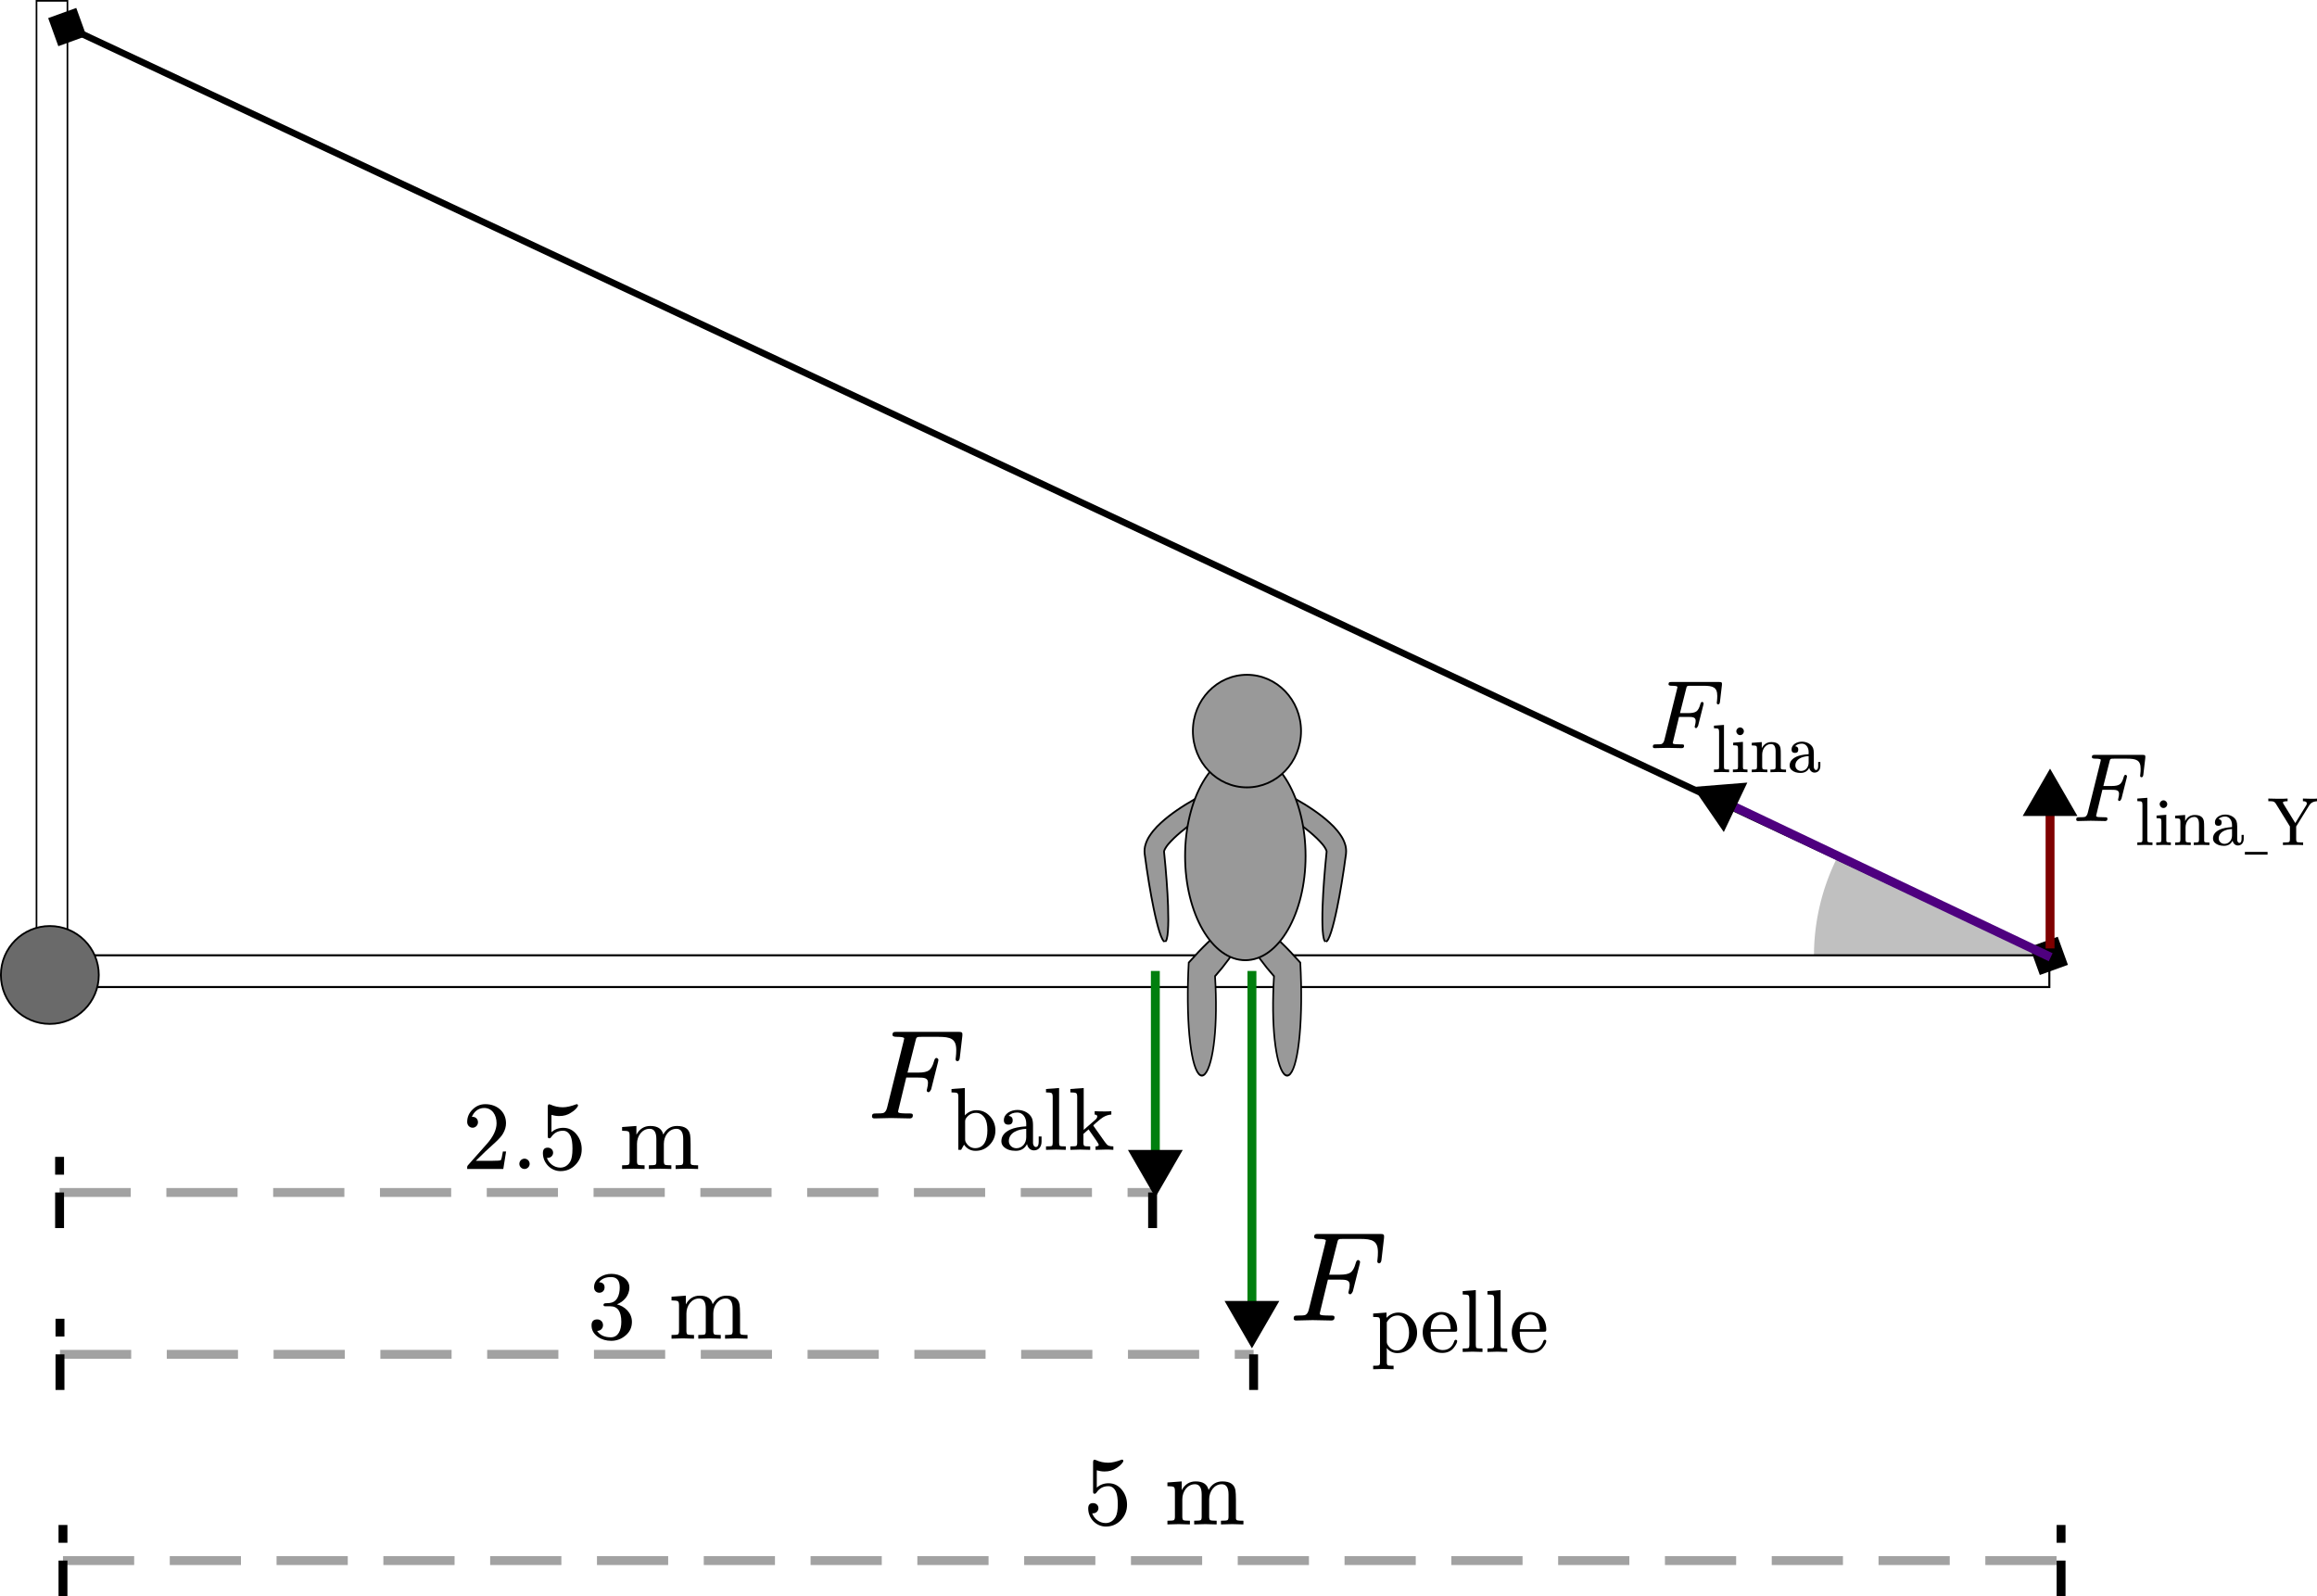 <?xml version="1.0" encoding="UTF-8" standalone="no"?>
<!-- Created with Inkscape (http://www.inkscape.org/) -->

<svg
   width="130.171mm"
   height="89.672mm"
   viewBox="0 0 130.171 89.672"
   version="1.1"
   id="svg1"
   inkscape:version="1.4 (unknown)"
   sodipodi:docname="byggarbete_facit.svg"
   xml:space="preserve"
   xmlns:inkscape="http://www.inkscape.org/namespaces/inkscape"
   xmlns:sodipodi="http://sodipodi.sourceforge.net/DTD/sodipodi-0.dtd"
   xmlns="http://www.w3.org/2000/svg"
   xmlns:svg="http://www.w3.org/2000/svg"
   xmlns:ns6="http://www.iki.fi/pav/software/textext/"><sodipodi:namedview
     id="namedview1"
     pagecolor="#ffffff"
     bordercolor="#eeeeee"
     borderopacity="1"
     inkscape:showpageshadow="0"
     inkscape:pageopacity="0"
     inkscape:pagecheckerboard="0"
     inkscape:deskcolor="#505050"
     inkscape:document-units="mm"
     showborder="true"
     inkscape:zoom="2.0686842"
     inkscape:cx="162.66379"
     inkscape:cy="149.85371"
     inkscape:window-width="2560"
     inkscape:window-height="1403"
     inkscape:window-x="0"
     inkscape:window-y="0"
     inkscape:window-maximized="1"
     inkscape:current-layer="layer1" /><defs
     id="defs1"><marker
       style="overflow:visible"
       id="marker188"
       refX="0"
       refY="0"
       orient="auto"
       inkscape:stockid="Stop"
       markerWidth="1"
       markerHeight="1"
       viewBox="0 0 1 1"
       inkscape:isstock="true"
       inkscape:collect="always"
       preserveAspectRatio="xMidYMid"><path
         style="fill:none;stroke:context-stroke;stroke-width:1"
         d="M 0,4 V -4"
         id="path188" /></marker><marker
       style="overflow:visible"
       id="Stop"
       refX="0"
       refY="0"
       orient="auto"
       inkscape:stockid="Stop"
       markerWidth="1"
       markerHeight="1"
       viewBox="0 0 1 1"
       inkscape:isstock="true"
       inkscape:collect="always"
       preserveAspectRatio="xMidYMid"><path
         style="fill:none;stroke:context-stroke;stroke-width:1"
         d="M 0,4 V -4"
         id="path23" /></marker><marker
       style="overflow:visible"
       id="marker106"
       refX="0"
       refY="0"
       orient="auto-start-reverse"
       inkscape:stockid="Triangle arrow"
       markerWidth="1"
       markerHeight="1"
       viewBox="0 0 1 1"
       inkscape:isstock="true"
       inkscape:collect="always"
       preserveAspectRatio="xMidYMid"><path
         transform="scale(0.5)"
         style="fill:context-stroke;fill-rule:evenodd;stroke:context-stroke;stroke-width:1pt"
         d="M 5.77,0 -2.88,5 V -5 Z"
         id="path106" /></marker><marker
       style="overflow:visible"
       id="Triangle"
       refX="0"
       refY="0"
       orient="auto-start-reverse"
       inkscape:stockid="Triangle arrow"
       markerWidth="1"
       markerHeight="1"
       viewBox="0 0 1 1"
       inkscape:isstock="true"
       inkscape:collect="always"
       preserveAspectRatio="xMidYMid"><path
         transform="scale(0.5)"
         style="fill:context-stroke;fill-rule:evenodd;stroke:context-stroke;stroke-width:1pt"
         d="M 5.77,0 -2.88,5 V -5 Z"
         id="path135" /></marker><marker
       style="overflow:visible"
       id="marker5"
       refX="0"
       refY="0"
       orient="auto"
       inkscape:stockid="Diamond"
       markerWidth="1"
       markerHeight="1"
       viewBox="0 0 1 1"
       inkscape:isstock="true"
       inkscape:collect="always"
       preserveAspectRatio="xMidYMid"><path
         transform="scale(0.45)"
         style="fill:context-stroke;fill-rule:evenodd;stroke:none"
         d="M 0,-7.071 -7.071,0 0,7.071 7.071,0 Z"
         id="path5" /></marker><marker
       style="overflow:visible"
       id="Diamond"
       refX="0"
       refY="0"
       orient="auto"
       inkscape:stockid="Diamond"
       markerWidth="1"
       markerHeight="1"
       viewBox="0 0 1 1"
       inkscape:isstock="true"
       inkscape:collect="always"
       preserveAspectRatio="xMidYMid"><path
         transform="scale(0.45)"
         style="fill:context-stroke;fill-rule:evenodd;stroke:none"
         d="M 0,-7.071 -7.071,0 0,7.071 7.071,0 Z"
         id="path19" /></marker><inkscape:path-effect
       effect="skeletal"
       id="path-effect10"
       is_visible="true"
       lpeversion="1"
       pattern="M 0,18.868 C 0,8.453 8.453,0 18.868,0 29.283,0 37.736,8.453 37.736,18.868 c 0,10.415 -8.453,18.868 -18.868,18.868 C 8.453,37.736 0,29.283 0,18.868 Z"
       copytype="single_stretched"
       prop_scale="1"
       scale_y_rel="false"
       spacing="0"
       normal_offset="0"
       tang_offset="0"
       prop_units="false"
       vertical_pattern="false"
       hide_knot="false"
       fuse_tolerance="0" /><inkscape:path-effect
       effect="skeletal"
       id="path-effect8"
       is_visible="true"
       lpeversion="1"
       pattern="M 0,18.868 C 0,8.453 8.453,0 18.868,0 29.283,0 37.736,8.453 37.736,18.868 c 0,10.415 -8.453,18.868 -18.868,18.868 C 8.453,37.736 0,29.283 0,18.868 Z"
       copytype="single_stretched"
       prop_scale="1"
       scale_y_rel="false"
       spacing="0"
       normal_offset="0"
       tang_offset="0"
       prop_units="false"
       vertical_pattern="false"
       hide_knot="false"
       fuse_tolerance="0" /><inkscape:path-effect
       effect="skeletal"
       id="path-effect7"
       is_visible="true"
       lpeversion="1"
       pattern="M 0,18.868 C 0,8.453 8.453,0 18.868,0 29.283,0 37.736,8.453 37.736,18.868 c 0,10.415 -8.453,18.868 -18.868,18.868 C 8.453,37.736 0,29.283 0,18.868 Z"
       copytype="single_stretched"
       prop_scale="1"
       scale_y_rel="false"
       spacing="0"
       normal_offset="0"
       tang_offset="0"
       prop_units="false"
       vertical_pattern="false"
       hide_knot="false"
       fuse_tolerance="0" /><inkscape:path-effect
       effect="spiro"
       id="path-effect6"
       is_visible="true"
       lpeversion="1" /><inkscape:path-effect
       effect="skeletal"
       id="path-effect8-1"
       is_visible="true"
       lpeversion="1"
       pattern="M 0,18.868 C 0,8.453 8.453,0 18.868,0 29.283,0 37.736,8.453 37.736,18.868 c 0,10.415 -8.453,18.868 -18.868,18.868 C 8.453,37.736 0,29.283 0,18.868 Z"
       copytype="single_stretched"
       prop_scale="1"
       scale_y_rel="false"
       spacing="0"
       normal_offset="0"
       tang_offset="0"
       prop_units="false"
       vertical_pattern="false"
       hide_knot="false"
       fuse_tolerance="0" /><inkscape:path-effect
       effect="skeletal"
       id="path-effect10-3"
       is_visible="true"
       lpeversion="1"
       pattern="M 0,18.868 C 0,8.453 8.453,0 18.868,0 29.283,0 37.736,8.453 37.736,18.868 c 0,10.415 -8.453,18.868 -18.868,18.868 C 8.453,37.736 0,29.283 0,18.868 Z"
       copytype="single_stretched"
       prop_scale="1"
       scale_y_rel="false"
       spacing="0"
       normal_offset="0"
       tang_offset="0"
       prop_units="false"
       vertical_pattern="false"
       hide_knot="false"
       fuse_tolerance="0" /><inkscape:path-effect
       effect="skeletal"
       id="path-effect10-8"
       is_visible="true"
       lpeversion="1"
       pattern="M 0,18.868 C 0,8.453 8.453,0 18.868,0 29.283,0 37.736,8.453 37.736,18.868 c 0,10.415 -8.453,18.868 -18.868,18.868 C 8.453,37.736 0,29.283 0,18.868 Z"
       copytype="single_stretched"
       prop_scale="1"
       scale_y_rel="false"
       spacing="0"
       normal_offset="0"
       tang_offset="0"
       prop_units="false"
       vertical_pattern="false"
       hide_knot="false"
       fuse_tolerance="0" /><inkscape:path-effect
       effect="skeletal"
       id="path-effect10-3-2"
       is_visible="true"
       lpeversion="1"
       pattern="M 0,18.868 C 0,8.453 8.453,0 18.868,0 29.283,0 37.736,8.453 37.736,18.868 c 0,10.415 -8.453,18.868 -18.868,18.868 C 8.453,37.736 0,29.283 0,18.868 Z"
       copytype="single_stretched"
       prop_scale="1"
       scale_y_rel="false"
       spacing="0"
       normal_offset="0"
       tang_offset="0"
       prop_units="false"
       vertical_pattern="false"
       hide_knot="false"
       fuse_tolerance="0" /><inkscape:path-effect
       effect="skeletal"
       id="path-effect8-6"
       is_visible="true"
       lpeversion="1"
       pattern="M 0,18.868 C 0,8.453 8.453,0 18.868,0 29.283,0 37.736,8.453 37.736,18.868 c 0,10.415 -8.453,18.868 -18.868,18.868 C 8.453,37.736 0,29.283 0,18.868 Z"
       copytype="single_stretched"
       prop_scale="1"
       scale_y_rel="false"
       spacing="0"
       normal_offset="0"
       tang_offset="0"
       prop_units="false"
       vertical_pattern="false"
       hide_knot="false"
       fuse_tolerance="0" /><inkscape:path-effect
       effect="skeletal"
       id="path-effect8-1-5"
       is_visible="true"
       lpeversion="1"
       pattern="M 0,18.868 C 0,8.453 8.453,0 18.868,0 29.283,0 37.736,8.453 37.736,18.868 c 0,10.415 -8.453,18.868 -18.868,18.868 C 8.453,37.736 0,29.283 0,18.868 Z"
       copytype="single_stretched"
       prop_scale="1"
       scale_y_rel="false"
       spacing="0"
       normal_offset="0"
       tang_offset="0"
       prop_units="false"
       vertical_pattern="false"
       hide_knot="false"
       fuse_tolerance="0" /></defs><g
     inkscape:label="Layer 1"
     inkscape:groupmode="layer"
     id="layer1"
     transform="translate(-75.853,53.7)"><path
       style="fill:none;fill-opacity:1;stroke:#a2a2a2;stroke-width:0.5;stroke-dasharray:4, 2;stroke-dashoffset:0;stroke-opacity:1;marker-start:url(#Stop);marker-end:url(#marker188)"
       d="M 79.2,13.292 H 140.607"
       id="path205" /><path
       style="fill:none;fill-opacity:1;stroke:#a2a2a2;stroke-width:0.5;stroke-dasharray:4, 2;stroke-dashoffset:0;stroke-opacity:1;marker-start:url(#Stop);marker-end:url(#marker188)"
       d="m 79.223,22.386 h 67.059"
       id="path230" /><path
       style="fill:none;fill-opacity:1;stroke:#a2a2a2;stroke-width:0.5;stroke-dasharray:4, 2;stroke-dashoffset:0;stroke-opacity:1;marker-start:url(#Stop);marker-end:url(#marker188)"
       d="M 79.391,33.972 H 191.646"
       id="path187" /><path
       style="fill:#c0c0c0;fill-opacity:1;stroke:none;stroke-width:1.067;stroke-linecap:square;stroke-miterlimit:3.3;stroke-dasharray:none;stroke-dashoffset:0"
       id="path6"
       sodipodi:type="arc"
       sodipodi:cx="-190.95604"
       sodipodi:cy="3.5641398e-07"
       sodipodi:rx="13.192715"
       sodipodi:ry="12.736246"
       sodipodi:start="0"
       sodipodi:end="0.44529228"
       sodipodi:arc-type="slice"
       d="M -177.763,3.5641398e-7 A 13.193,12.736 0 0 1 -179.05,5.486 L -190.956,3.5641398e-7 Z"
       transform="scale(-1)" /><rect
       style="fill:#ffffff;fill-opacity:1;stroke:#000000;stroke-width:0.115;stroke-linecap:square;stroke-miterlimit:3.6"
       id="rect1"
       width="111.296"
       height="1.783"
       x="79.691"
       y="-0.032"
       rx="0"
       ry="0.057" /><rect
       style="fill:#ffffff;fill-opacity:1;stroke:#000000;stroke-width:0.093;stroke-linecap:square;stroke-miterlimit:3.6"
       id="rect1-3"
       width="55.462"
       height="1.738"
       x="-53.653"
       y="-79.642"
       rx="0"
       ry="0.055"
       transform="rotate(90)" /><g
       inkscape:label="pelle"
       id="layer1-2"
       transform="matrix(0.049,0,0,0.051,108.6,-34.526)"
       style="stroke-width:2.008;stroke-dasharray:none"><path
         style="fill:#999999;fill-opacity:1;stroke:#000000;stroke-width:1.926;stroke-dasharray:none;stroke-opacity:1"
         d="m 561.26,596.095 c 6.5,6.888 -9.324,30.207 -33.044,52.52 0,0 0,0 0,0 0.422,5.796 0.74,11.762 0.924,17.824 0.671,22.166 -0.599,41.472 -3.606,56.11 -2.961,14.412 -7.613,23.936 -12.837,23.936 -5.254,0 -9.847,-9.665 -12.837,-26.265 -3.003,-16.673 -4.281,-39.602 -3.606,-65.024 0.184,-6.915 0.501,-13.613 0.924,-19.968 0,0 10e-6,-10e-6 10e-6,-10e-6 31.855,-30.134 57.586,-46.019 64.084,-39.133 z"
         id="path10"
         inkscape:path-effect="#path-effect10"
         inkscape:original-d="M 561.25982,596.09455 512.696,641.92122 v 104.56416"
         transform="matrix(-0.972,0,0,1.118,1305.805,-25.749)" /><path
         style="fill:#999999;fill-opacity:1;stroke:#000000;stroke-width:1.926;stroke-dasharray:none;stroke-opacity:1"
         d="m 561.26,596.095 c 6.5,6.888 -9.324,30.207 -33.044,52.52 0,0 0,0 0,0 0.422,5.796 0.74,11.762 0.924,17.824 0.671,22.166 -0.599,41.472 -3.606,56.11 -2.961,14.412 -7.613,23.936 -12.837,23.936 -5.254,0 -9.847,-9.665 -12.837,-26.265 -3.003,-16.673 -4.281,-39.602 -3.606,-65.024 0.184,-6.915 0.501,-13.613 0.924,-19.968 0,0 10e-6,-10e-6 10e-6,-10e-6 31.855,-30.134 57.586,-46.019 64.084,-39.133 z"
         id="path10-6"
         inkscape:path-effect="#path-effect10-3"
         inkscape:original-d="M 561.25982,596.09455 512.696,641.92122 v 104.56416"
         transform="matrix(0.972,0,0,1.118,211.362,-25.749)" /><path
         style="fill:#999999;fill-opacity:1;stroke:#000000;stroke-width:3.346;stroke-dasharray:none;stroke-opacity:1"
         d="m 563.615,424.403 c -1.684,-3.398 7.154,-11.723 23.684,-23.22 14.46,-10.393 34.681,-23.559 57.855,-39.421 9.827,-6.724 20.438,-14.114 30.855,-21.913 8.809,-6.61 17.777,-13.632 25.929,-21.162 4.074,-3.851 7.963,-7.609 11.182,-11.351 1.804,-2.098 3.388,-4.178 4.705,-6.283 1.38,-2.247 2.432,-4.024 2.825,-5.418 l 0,0 c 0.241,-1.085 0.502,-1.62 0.419,-1.411 l 0,0 c -4.067,-38.05 -6.697,-72.343 -7.717,-99.974 l 0,0 c -0.697,-18.888 -0.639,-34.515 0.206,-45.783 l 0,0 c 0.457,-6.086 1.143,-10.899 2.065,-14.267 l 0,0 c 0.474,-1.733 1.011,-3.083 1.61,-4.027 l 0,0 c 0.303,-0.478 0.623,-0.852 0.959,-1.118 l 10e-6,0 c 0,0 0,-1e-5 0,-1e-5 0.169,-0.134 0.342,-0.241 0.519,-0.32 0,0 0,0 0,0 0,0 0,0 0,0 0.274,-0.063 0.412,-0.102 0.481,-0.125 0.069,-0.023 0.07,-0.031 0.07,-0.031 0,0 0,0 0,0 0,0 0,0 0,0 0,0 0,0 0,0 0,-1e-5 0,-1e-5 0,-1e-5 0,0 0,0 0,1e-5 0,0 0,0 0,0 0,0 0,0 0,0 0,0 0,0 0,0 9e-5,3.6e-4 0.003,0.007 0.075,0.013 0.073,0.005 0.216,0.009 0.497,0.003 0,0 0,0 0,0 0,0 0,0 0,0 0.191,0.033 0.385,0.094 0.582,0.183 0,0 0,0 0,0 l 0,0 c 0.391,0.176 0.793,0.459 1.205,0.848 l 0,0 c 0.813,0.767 1.665,1.944 2.551,3.507 l 0,0 c 1.722,3.038 3.571,7.535 5.51,13.322 l 0,0 c 3.59,10.714 7.486,25.852 11.445,44.336 l 0,0 c 5.755,26.868 11.713,61.096 16.932,98.905 l 0,0 c 0.675,6.399 0.035,12.219 -1.621,17.175 l 0,0 c -1.82,5.654 -4.241,10.512 -6.923,14.576 -2.391,3.656 -4.951,7.066 -7.629,10.259 -4.794,5.716 -9.861,10.616 -14.779,14.877 -9.972,8.822 -20.316,16.361 -30.218,22.924 -11.798,7.839 -23.506,14.681 -34.492,20.61 -25.639,13.837 -48.939,23.663 -65.825,29.43 -19.289,6.26 -31.271,8.258 -32.956,4.859 z"
         id="path7"
         inkscape:path-effect="#path-effect8"
         inkscape:original-d="m 563.61459,424.40274 c 0,0 181.74878,-85.07389 175.94828,-132.44458 C 733.76238,244.58747 719.26115,128.5776 719.26115,128.5776"
         sodipodi:nodetypes="csc"
         transform="matrix(-0.6,0,0,-0.6,1098.936,738.468)" /><path
         style="fill:#999999;fill-opacity:1;stroke:#000000;stroke-width:3.346;stroke-dasharray:none;stroke-opacity:1"
         d="m 563.615,424.403 c -1.684,-3.398 7.154,-11.723 23.684,-23.22 14.46,-10.393 34.681,-23.559 57.855,-39.421 9.827,-6.724 20.438,-14.114 30.855,-21.913 8.809,-6.61 17.777,-13.632 25.929,-21.162 4.074,-3.851 7.963,-7.609 11.182,-11.351 1.804,-2.098 3.388,-4.178 4.705,-6.283 1.38,-2.247 2.432,-4.024 2.825,-5.418 l 0,0 c 0.241,-1.085 0.502,-1.62 0.419,-1.411 l 0,0 c -4.067,-38.05 -6.697,-72.343 -7.717,-99.974 l 0,0 c -0.697,-18.888 -0.639,-34.515 0.206,-45.783 l 0,0 c 0.457,-6.086 1.143,-10.899 2.065,-14.267 l 0,0 c 0.474,-1.733 1.011,-3.083 1.61,-4.027 l 0,0 c 0.303,-0.478 0.623,-0.852 0.959,-1.118 l 10e-6,0 c 0,0 0,-1e-5 0,-1e-5 0.169,-0.134 0.342,-0.241 0.519,-0.32 0,0 0,0 0,0 0,0 0,0 0,0 0.274,-0.063 0.412,-0.102 0.481,-0.125 0.069,-0.023 0.07,-0.031 0.07,-0.031 0,0 0,0 0,0 0,0 0,0 0,0 0,0 0,0 0,0 0,-1e-5 0,-1e-5 0,-1e-5 0,0 0,0 0,1e-5 0,0 0,0 0,0 0,0 0,0 0,0 0,0 0,0 0,0 9e-5,3.6e-4 0.003,0.007 0.075,0.013 0.073,0.005 0.216,0.009 0.497,0.003 0,0 0,0 0,0 0,0 0,0 0,0 0.191,0.033 0.385,0.094 0.582,0.183 0,0 0,0 0,0 l 0,0 c 0.391,0.176 0.793,0.459 1.205,0.848 l 0,0 c 0.813,0.767 1.665,1.944 2.551,3.507 l 0,0 c 1.722,3.038 3.571,7.535 5.51,13.322 l 0,0 c 3.59,10.714 7.486,25.852 11.445,44.336 l 0,0 c 5.755,26.868 11.713,61.096 16.932,98.905 l 0,0 c 0.675,6.399 0.035,12.219 -1.621,17.175 l 0,0 c -1.82,5.654 -4.241,10.512 -6.923,14.576 -2.391,3.656 -4.951,7.066 -7.629,10.259 -4.794,5.716 -9.861,10.616 -14.779,14.877 -9.972,8.822 -20.316,16.361 -30.218,22.924 -11.798,7.839 -23.506,14.681 -34.492,20.61 -25.639,13.837 -48.939,23.663 -65.825,29.43 -19.289,6.26 -31.271,8.258 -32.956,4.859 z"
         id="path7-3"
         inkscape:path-effect="#path-effect8-1"
         inkscape:original-d="m 563.61459,424.40274 c 0,0 181.74878,-85.07389 175.94828,-132.44458 C 733.76238,244.58747 719.26115,128.5776 719.26115,128.5776"
         sodipodi:nodetypes="csc"
         transform="matrix(0.6,0,0,-0.6,420.114,738.445)" /><ellipse
         style="fill:#999999;fill-opacity:1;stroke:#000000;stroke-width:2.008;stroke-dasharray:none;stroke-opacity:1"
         id="path2"
         cx="-759.525"
         cy="567.038"
         rx="69.074"
         ry="114.724"
         transform="scale(-1,1)" /><circle
         style="fill:#999999;fill-opacity:1;stroke:#000000;stroke-width:2.008;stroke-dasharray:none;stroke-opacity:1"
         id="path3-3"
         cx="-761.385"
         cy="-429.369"
         r="62.013"
         transform="scale(-1)" /></g><path
       style="fill:#ffffff;fill-opacity:1;stroke:#000000;stroke-width:0.373;stroke-linecap:square;stroke-miterlimit:3.3;stroke-dasharray:none;stroke-dashoffset:0;marker-start:url(#Diamond);marker-end:url(#marker5)"
       d="M 190.956,0 79.634,-52.18"
       id="path4" /><circle
       style="fill:#6a6a6a;fill-opacity:1;stroke:#000000;stroke-width:0.1;stroke-linecap:round;stroke-linejoin:round;stroke-dasharray:none"
       id="path1"
       cx="78.653"
       cy="1.073"
       r="2.75" /><path
       style="fill:none;fill-opacity:1;stroke:#007f0e;stroke-width:0.5;stroke-dasharray:none;stroke-opacity:1;marker-end:url(#Triangle)"
       d="M 146.188,0.848 V 20.273"
       id="path103" /><path
       style="fill:none;fill-opacity:1;stroke:#4e007f;stroke-width:0.5;stroke-dasharray:none;stroke-opacity:1;marker-end:url(#Triangle)"
       d="M 191.062,0.076 172.558,-8.726"
       id="path8"
       sodipodi:nodetypes="cc" /><path
       style="fill:none;fill-opacity:1;stroke:#007f0e;stroke-width:0.5;stroke-dasharray:none;stroke-opacity:1;marker-end:url(#Triangle)"
       d="M 140.761,0.848 V 11.791"
       id="path3" /><g
       transform="matrix(0.65,0,0,0.65,78.508,-41.815)"
       ns6:version="1.11.0"
       ns6:texconverter="typst"
       ns6:pdfconverter="inkscape"
       ns6:text="$F_&quot;balk&quot;$"
       ns6:preamble="/home/sermuns/.config/inkscape/extensions/textext/default_preamble_typst.typ"
       ns6:scale="1.8416408872750551"
       ns6:alignment="middle center"
       ns6:inkscapeversion="1.4"
       ns6:jacobian_sqrt="0.64969"
       style="stroke-width:0"
       id="g46"><g
   style="stroke-width:0"
   id="g84">
        <g
   transform="translate(70.866,78.379)"
   style="stroke-width:0"
   id="g77">
            <g
   class="typst-text"
   transform="scale(1,-1)"
   style="stroke-width:0"
   id="g76">
                <g
   style="stroke-width:0"
   id="g75"><path
   d="m 2.189,7.216 c 0,-0.11 0.121,-0.165 0.352,-0.165 0.44,0 0.66,-0.044 0.66,-0.143 0,-0.033 -0.022,-0.11 -0.055,-0.253 L 1.716,0.902 C 1.65,0.66 1.54,0.517 1.386,0.462 1.309,0.44 1.111,0.429 0.77,0.429 0.528,0.429 0.418,0.407 0.418,0.176 0.418,0.055 0.484,0 0.627,0 L 2.057,0.033 3.685,0 C 3.861,0 3.949,0.088 3.949,0.253 3.949,0.44 3.828,0.429 3.542,0.429 3.058,0.429 2.783,0.451 2.717,0.506 2.684,0.517 2.673,0.561 2.673,0.616 L 3.377,3.531 H 4.4 c 0.506,0 0.858,-0.022 0.858,-0.44 C 5.258,2.948 5.236,2.772 5.181,2.563 5.17,2.53 5.159,2.486 5.148,2.442 5.148,2.321 5.203,2.266 5.324,2.266 5.379,2.277 5.456,2.354 5.533,2.519 L 6.127,4.884 C 6.149,4.972 6.16,5.038 6.16,5.071 6.127,5.17 6.061,5.225 5.984,5.225 5.896,5.225 5.83,5.137 5.786,4.972 5.676,4.554 5.522,4.29 5.346,4.158 5.17,4.026 4.862,3.96 4.422,3.96 H 3.487 l 0.682,2.706 c 0.088,0.374 0.088,0.385 0.55,0.385 h 1.43 C 7.216,7.051 7.7,6.886 7.7,5.907 7.7,5.687 7.689,5.489 7.667,5.324 7.656,5.203 7.645,5.137 7.645,5.126 7.645,5.005 7.7,4.95 7.81,4.95 c 0.11,0 0.176,0.099 0.198,0.308 l 0.22,1.881 C 8.261,7.447 8.184,7.48 7.887,7.48 H 2.563 C 2.31,7.48 2.189,7.469 2.189,7.216 Z"
   style="stroke-width:0"
   id="path75" />
        </g></g>
        </g>
        <g
   transform="translate(77.939,81.096)"
   style="stroke-width:0"
   id="g83">
            <g
   class="typst-text"
   transform="scale(1,-1)"
   style="stroke-width:0"
   id="g82">
                <g
   style="stroke-width:0"
   id="g78"><path
   d="m 2.295,-0.085 c 0.477,0 0.885,0.169 1.217,0.516 0.331,0.346 0.5,0.755 0.5,1.24 0,0.47 -0.154,0.885 -0.47,1.232 C 3.226,3.249 2.841,3.426 2.372,3.426 1.994,3.426 1.655,3.28 1.371,2.98 V 5.344 L 0.216,5.259 V 4.966 c 0.277,0 0.447,-0.023 0.508,-0.069 C 0.785,4.851 0.808,4.743 0.808,4.566 V 0 H 1.047 L 1.301,0.447 C 1.548,0.092 1.879,-0.085 2.295,-0.085 Z m -0.031,0.231 c -0.316,0 -0.578,0.146 -0.77,0.447 C 1.425,0.693 1.394,0.801 1.394,0.901 V 2.464 c 0,0.1 0.023,0.185 0.077,0.262 0.223,0.316 0.508,0.47 0.87,0.47 0.316,0 0.57,-0.154 0.77,-0.47 C 3.249,2.495 3.319,2.148 3.319,1.679 3.319,0.847 3.026,0.146 2.264,0.146 Z"
   style="stroke-width:0"
   id="path77" />
        </g><g
   transform="translate(4.281)"
   style="stroke-width:0"
   id="g79"><path
   d="M 3.719,0.701 V 1.155 H 3.473 V 0.701 c 0,-0.3 -0.085,-0.454 -0.246,-0.454 -0.154,0 -0.246,0.193 -0.246,0.346 v 1.517 c 0,0.269 -0.031,0.47 -0.085,0.608 C 2.71,3.172 2.179,3.45 1.64,3.45 1.047,3.45 0.462,3.119 0.462,2.564 c 0,-0.254 0.131,-0.385 0.385,-0.385 0.254,0 0.377,0.123 0.377,0.377 0,0.223 -0.116,0.354 -0.354,0.377 0.169,0.193 0.423,0.293 0.755,0.293 0.477,0 0.77,-0.439 0.77,-0.939 V 2.033 C 1.794,1.994 1.34,1.902 1.024,1.756 0.508,1.517 0.246,1.186 0.246,0.747 c 0,-0.2 0.077,-0.37 0.223,-0.5 0.246,-0.223 0.585,-0.331 1.016,-0.331 0.454,0 0.778,0.193 0.978,0.585 0.054,-0.293 0.27,-0.547 0.601,-0.547 0.408,0 0.654,0.323 0.654,0.747 z M 1.54,0.139 c -0.354,0 -0.647,0.262 -0.647,0.616 0,0.716 0.747,1.024 1.502,1.063 V 1.086 C 2.395,0.57 2.056,0.139 1.54,0.139 Z"
   style="stroke-width:0"
   id="path78" />
        </g><g
   transform="translate(8.131)"
   style="stroke-width:0"
   id="g80"><path
   d="M 1.109,0.023 1.964,0 V 0.3 C 1.686,0.3 1.517,0.308 1.463,0.339 1.409,0.37 1.386,0.462 1.386,0.608 V 5.344 L 0.254,5.259 V 4.966 C 0.524,4.966 0.693,4.943 0.747,4.897 0.801,4.851 0.832,4.743 0.832,4.566 V 0.608 C 0.832,0.462 0.808,0.37 0.755,0.339 0.701,0.308 0.531,0.3 0.254,0.3 V 0 Z"
   style="stroke-width:0"
   id="path79" />
        </g><g
   transform="translate(10.272)"
   style="stroke-width:0"
   id="g81"><path
   d="m 3.249,0.023 c 0.154,0.008 0.385,0 0.685,-0.023 V 0.3 C 3.75,0.3 3.611,0.323 3.519,0.362 3.426,0.4 3.319,0.508 3.196,0.685 L 2.233,2.048 C 2.21,2.118 2.195,2.141 2.195,2.118 c 0,0.008 0.077,0.077 0.239,0.216 0.27,0.239 0.47,0.393 0.601,0.477 0.239,0.146 0.477,0.223 0.724,0.239 V 3.342 C 3.596,3.326 3.411,3.319 3.203,3.319 2.849,3.319 2.556,3.326 2.318,3.342 V 3.049 C 2.464,3.042 2.541,2.988 2.541,2.888 2.541,2.795 2.487,2.703 2.387,2.61 L 1.371,1.725 v 3.619 L 0.216,5.259 V 4.966 c 0.277,0 0.447,-0.023 0.508,-0.069 C 0.785,4.851 0.808,4.743 0.808,4.566 V 0.608 C 0.808,0.462 0.778,0.37 0.724,0.339 0.67,0.308 0.5,0.3 0.216,0.3 V 0 L 1.07,0.023 1.933,0 V 0.3 C 1.648,0.3 1.486,0.308 1.432,0.339 1.378,0.37 1.347,0.462 1.347,0.608 v 0.77 L 1.794,1.771 1.917,1.586 C 2.418,0.893 2.672,0.508 2.672,0.439 2.672,0.346 2.579,0.3 2.395,0.3 V 0 Z"
   style="stroke-width:0"
   id="path80" />
        </g></g>
        </g>
    </g>
    <defs
   id="id-8f88ee7b-c077-45f4-93d0-b0a07b45781a"
   style="stroke-width:0">
        <symbol
   id="id-1e79db56-84dc-4adb-a26c-732d9da7a13b"
   overflow="visible"
   style="stroke-width:0">
            <path
   d="m 2.189,7.216 c 0,-0.11 0.121,-0.165 0.352,-0.165 0.44,0 0.66,-0.044 0.66,-0.143 0,-0.033 -0.022,-0.11 -0.055,-0.253 L 1.716,0.902 C 1.65,0.66 1.54,0.517 1.386,0.462 1.309,0.44 1.111,0.429 0.77,0.429 0.528,0.429 0.418,0.407 0.418,0.176 0.418,0.055 0.484,0 0.627,0 L 2.057,0.033 3.685,0 C 3.861,0 3.949,0.088 3.949,0.253 3.949,0.44 3.828,0.429 3.542,0.429 3.058,0.429 2.783,0.451 2.717,0.506 2.684,0.517 2.673,0.561 2.673,0.616 L 3.377,3.531 H 4.4 c 0.506,0 0.858,-0.022 0.858,-0.44 C 5.258,2.948 5.236,2.772 5.181,2.563 5.17,2.53 5.159,2.486 5.148,2.442 5.148,2.321 5.203,2.266 5.324,2.266 5.379,2.277 5.456,2.354 5.533,2.519 L 6.127,4.884 C 6.149,4.972 6.16,5.038 6.16,5.071 6.127,5.17 6.061,5.225 5.984,5.225 5.896,5.225 5.83,5.137 5.786,4.972 5.676,4.554 5.522,4.29 5.346,4.158 5.17,4.026 4.862,3.96 4.422,3.96 H 3.487 l 0.682,2.706 c 0.088,0.374 0.088,0.385 0.55,0.385 h 1.43 C 7.216,7.051 7.7,6.886 7.7,5.907 7.7,5.687 7.689,5.489 7.667,5.324 7.656,5.203 7.645,5.137 7.645,5.126 7.645,5.005 7.7,4.95 7.81,4.95 c 0.11,0 0.176,0.099 0.198,0.308 l 0.22,1.881 C 8.261,7.447 8.184,7.48 7.887,7.48 H 2.563 C 2.31,7.48 2.189,7.469 2.189,7.216 Z"
   style="stroke-width:0"
   id="path84" />
        </symbol>
        <symbol
   id="id-adebc29e-4d97-40d8-b929-71e5f9bf56f6"
   overflow="visible"
   style="stroke-width:0">
            <path
   d="m 2.295,-0.085 c 0.477,0 0.885,0.169 1.217,0.516 0.331,0.346 0.5,0.755 0.5,1.24 0,0.47 -0.154,0.885 -0.47,1.232 C 3.226,3.249 2.841,3.426 2.372,3.426 1.994,3.426 1.655,3.28 1.371,2.98 V 5.344 L 0.216,5.259 V 4.966 c 0.277,0 0.447,-0.023 0.508,-0.069 C 0.785,4.851 0.808,4.743 0.808,4.566 V 0 H 1.047 L 1.301,0.447 C 1.548,0.092 1.879,-0.085 2.295,-0.085 Z m -0.031,0.231 c -0.316,0 -0.578,0.146 -0.77,0.447 C 1.425,0.693 1.394,0.801 1.394,0.901 V 2.464 c 0,0.1 0.023,0.185 0.077,0.262 0.223,0.316 0.508,0.47 0.87,0.47 0.316,0 0.57,-0.154 0.77,-0.47 C 3.249,2.495 3.319,2.148 3.319,1.679 3.319,0.847 3.026,0.146 2.264,0.146 Z"
   style="stroke-width:0"
   id="path85" />
        </symbol>
        <symbol
   id="id-a221d3bf-8685-47ba-9b92-4c0baafbd3ec"
   overflow="visible"
   style="stroke-width:0">
            <path
   d="M 3.719,0.701 V 1.155 H 3.473 V 0.701 c 0,-0.3 -0.085,-0.454 -0.246,-0.454 -0.154,0 -0.246,0.193 -0.246,0.346 v 1.517 c 0,0.269 -0.031,0.47 -0.085,0.608 C 2.71,3.172 2.179,3.45 1.64,3.45 1.047,3.45 0.462,3.119 0.462,2.564 c 0,-0.254 0.131,-0.385 0.385,-0.385 0.254,0 0.377,0.123 0.377,0.377 0,0.223 -0.116,0.354 -0.354,0.377 0.169,0.193 0.423,0.293 0.755,0.293 0.477,0 0.77,-0.439 0.77,-0.939 V 2.033 C 1.794,1.994 1.34,1.902 1.024,1.756 0.508,1.517 0.246,1.186 0.246,0.747 c 0,-0.2 0.077,-0.37 0.223,-0.5 0.246,-0.223 0.585,-0.331 1.016,-0.331 0.454,0 0.778,0.193 0.978,0.585 0.054,-0.293 0.27,-0.547 0.601,-0.547 0.408,0 0.654,0.323 0.654,0.747 z M 1.54,0.139 c -0.354,0 -0.647,0.262 -0.647,0.616 0,0.716 0.747,1.024 1.502,1.063 V 1.086 C 2.395,0.57 2.056,0.139 1.54,0.139 Z"
   style="stroke-width:0"
   id="path86" />
        </symbol>
        <symbol
   id="id-789570ca-f55b-42dc-8be2-897c1e1fec1c"
   overflow="visible"
   style="stroke-width:0">
            <path
   d="M 1.109,0.023 1.964,0 V 0.3 C 1.686,0.3 1.517,0.308 1.463,0.339 1.409,0.37 1.386,0.462 1.386,0.608 V 5.344 L 0.254,5.259 V 4.966 C 0.524,4.966 0.693,4.943 0.747,4.897 0.801,4.851 0.832,4.743 0.832,4.566 V 0.608 C 0.832,0.462 0.808,0.37 0.755,0.339 0.701,0.308 0.531,0.3 0.254,0.3 V 0 Z"
   style="stroke-width:0"
   id="path87" />
        </symbol>
        <symbol
   id="id-8ca7c6aa-8646-4768-9265-62dfce443945"
   overflow="visible"
   style="stroke-width:0">
            <path
   d="m 3.249,0.023 c 0.154,0.008 0.385,0 0.685,-0.023 V 0.3 C 3.75,0.3 3.611,0.323 3.519,0.362 3.426,0.4 3.319,0.508 3.196,0.685 L 2.233,2.048 C 2.21,2.118 2.195,2.141 2.195,2.118 c 0,0.008 0.077,0.077 0.239,0.216 0.27,0.239 0.47,0.393 0.601,0.477 0.239,0.146 0.477,0.223 0.724,0.239 V 3.342 C 3.596,3.326 3.411,3.319 3.203,3.319 2.849,3.319 2.556,3.326 2.318,3.342 V 3.049 C 2.464,3.042 2.541,2.988 2.541,2.888 2.541,2.795 2.487,2.703 2.387,2.61 L 1.371,1.725 v 3.619 L 0.216,5.259 V 4.966 c 0.277,0 0.447,-0.023 0.508,-0.069 C 0.785,4.851 0.808,4.743 0.808,4.566 V 0.608 C 0.808,0.462 0.778,0.37 0.724,0.339 0.67,0.308 0.5,0.3 0.216,0.3 V 0 L 1.07,0.023 1.933,0 V 0.3 C 1.648,0.3 1.486,0.308 1.432,0.339 1.378,0.37 1.347,0.462 1.347,0.608 v 0.77 L 1.794,1.771 1.917,1.586 C 2.418,0.893 2.672,0.508 2.672,0.439 2.672,0.346 2.579,0.3 2.395,0.3 V 0 Z"
   style="stroke-width:0"
   id="path88" />
        </symbol>
    </defs>
</g><g
       transform="matrix(0.65,0,0,0.65,102.198,-30.462)"
       ns6:version="1.11.0"
       ns6:texconverter="typst"
       ns6:pdfconverter="inkscape"
       ns6:text="$F_&quot;pelle&quot;$"
       ns6:preamble="/home/sermuns/.config/inkscape/extensions/textext/default_preamble_typst.typ"
       ns6:scale="1.8416408872750551"
       ns6:alignment="middle center"
       ns6:inkscapeversion="1.4"
       ns6:jacobian_sqrt="0.64969"
       style="stroke-width:0"
       id="g56"><g
   style="stroke-width:0"
   id="g99">
        <g
   transform="translate(70.866,78.379)"
   style="stroke-width:0"
   id="g91">
            <g
   class="typst-text"
   transform="scale(1,-1)"
   style="stroke-width:0"
   id="g90">
                <g
   style="stroke-width:0"
   id="g89"><path
   d="m 2.189,7.216 c 0,-0.11 0.121,-0.165 0.352,-0.165 0.44,0 0.66,-0.044 0.66,-0.143 0,-0.033 -0.022,-0.11 -0.055,-0.253 L 1.716,0.902 C 1.65,0.66 1.54,0.517 1.386,0.462 1.309,0.44 1.111,0.429 0.77,0.429 0.528,0.429 0.418,0.407 0.418,0.176 0.418,0.055 0.484,0 0.627,0 L 2.057,0.033 3.685,0 C 3.861,0 3.949,0.088 3.949,0.253 3.949,0.44 3.828,0.429 3.542,0.429 3.058,0.429 2.783,0.451 2.717,0.506 2.684,0.517 2.673,0.561 2.673,0.616 L 3.377,3.531 H 4.4 c 0.506,0 0.858,-0.022 0.858,-0.44 C 5.258,2.948 5.236,2.772 5.181,2.563 5.17,2.53 5.159,2.486 5.148,2.442 5.148,2.321 5.203,2.266 5.324,2.266 5.379,2.277 5.456,2.354 5.533,2.519 L 6.127,4.884 C 6.149,4.972 6.16,5.038 6.16,5.071 6.127,5.17 6.061,5.225 5.984,5.225 5.896,5.225 5.83,5.137 5.786,4.972 5.676,4.554 5.522,4.29 5.346,4.158 5.17,4.026 4.862,3.96 4.422,3.96 H 3.487 l 0.682,2.706 c 0.088,0.374 0.088,0.385 0.55,0.385 h 1.43 C 7.216,7.051 7.7,6.886 7.7,5.907 7.7,5.687 7.689,5.489 7.667,5.324 7.656,5.203 7.645,5.137 7.645,5.126 7.645,5.005 7.7,4.95 7.81,4.95 c 0.11,0 0.176,0.099 0.198,0.308 l 0.22,1.881 C 8.261,7.447 8.184,7.48 7.887,7.48 H 2.563 C 2.31,7.48 2.189,7.469 2.189,7.216 Z"
   style="stroke-width:0"
   id="path89" />
        </g></g>
        </g>
        <g
   transform="translate(77.939,81.096)"
   style="stroke-width:0"
   id="g98">
            <g
   class="typst-text"
   transform="scale(1,-1)"
   style="stroke-width:0"
   id="g97">
                <g
   style="stroke-width:0"
   id="g92"><path
   d="m 2.295,-0.1 c 0.477,0 0.885,0.169 1.217,0.516 C 3.842,0.762 4.012,1.17 4.012,1.655 4.012,2.125 3.858,2.526 3.557,2.864 3.242,3.226 2.857,3.403 2.395,3.403 2.002,3.403 1.663,3.249 1.371,2.949 V 3.403 L 0.216,3.319 V 3.026 c 0.285,0 0.454,-0.015 0.508,-0.054 C 0.778,2.934 0.808,2.834 0.808,2.672 V -0.885 C 0.808,-1.032 0.778,-1.124 0.724,-1.155 0.67,-1.186 0.5,-1.194 0.216,-1.194 v -0.3 l 0.878,0.023 0.885,-0.023 v 0.3 c -0.285,0 -0.447,0.008 -0.5,0.038 -0.054,0.031 -0.085,0.123 -0.085,0.27 V 0.339 C 1.563,0.1 1.894,-0.1 2.295,-0.1 Z M 2.341,3.149 C 2.656,3.149 2.903,2.972 3.095,2.618 3.242,2.318 3.319,2.002 3.319,1.655 3.319,1.294 3.234,0.963 3.065,0.662 2.864,0.3 2.595,0.123 2.264,0.123 1.94,0.123 1.686,0.277 1.494,0.578 1.425,0.678 1.394,0.778 1.394,0.878 v 1.686 c 0.223,0.393 0.539,0.585 0.947,0.585 z"
   style="stroke-width:0"
   id="path91" />
        </g><g
   transform="translate(4.281)"
   style="stroke-width:0"
   id="g93"><path
   d="m 3.196,1.933 c 0,0.885 -0.516,1.517 -1.378,1.517 -0.462,0 -0.847,-0.177 -1.163,-0.539 C 0.362,2.572 0.216,2.164 0.216,1.694 0.216,1.209 0.377,0.801 0.701,0.447 1.024,0.092 1.425,-0.085 1.902,-0.085 2.341,-0.085 2.68,0.069 2.911,0.37 3.103,0.624 3.196,0.808 3.196,0.932 3.196,1.009 3.149,1.047 3.065,1.047 3.003,1.047 2.965,1.009 2.941,0.924 2.772,0.416 2.441,0.162 1.948,0.162 1.602,0.162 1.332,0.323 1.124,0.654 0.978,0.893 0.909,1.255 0.901,1.748 h 2.079 c 0.169,0 0.216,0.015 0.216,0.185 z M 2.51,2.687 C 2.595,2.433 2.633,2.187 2.633,1.964 H 0.909 c 0.023,0.508 0.154,0.855 0.385,1.032 0.193,0.154 0.362,0.231 0.524,0.231 0.346,0 0.578,-0.177 0.693,-0.539 z"
   style="stroke-width:0"
   id="path92" />
        </g><g
   transform="translate(7.7)"
   style="stroke-width:0"
   id="g94"><path
   d="M 1.109,0.023 1.964,0 V 0.3 C 1.686,0.3 1.517,0.308 1.463,0.339 1.409,0.37 1.386,0.462 1.386,0.608 V 5.344 L 0.254,5.259 V 4.966 C 0.524,4.966 0.693,4.943 0.747,4.897 0.801,4.851 0.832,4.743 0.832,4.566 V 0.608 C 0.832,0.462 0.808,0.37 0.755,0.339 0.701,0.308 0.531,0.3 0.254,0.3 V 0 Z"
   style="stroke-width:0"
   id="path93" />
        </g><g
   transform="translate(9.841)"
   style="stroke-width:0"
   id="g95"><path
   d="M 1.109,0.023 1.964,0 V 0.3 C 1.686,0.3 1.517,0.308 1.463,0.339 1.409,0.37 1.386,0.462 1.386,0.608 V 5.344 L 0.254,5.259 V 4.966 C 0.524,4.966 0.693,4.943 0.747,4.897 0.801,4.851 0.832,4.743 0.832,4.566 V 0.608 C 0.832,0.462 0.808,0.37 0.755,0.339 0.701,0.308 0.531,0.3 0.254,0.3 V 0 Z"
   style="stroke-width:0"
   id="path94" />
        </g><g
   transform="translate(11.981)"
   style="stroke-width:0"
   id="g96"><path
   d="m 3.196,1.933 c 0,0.885 -0.516,1.517 -1.378,1.517 -0.462,0 -0.847,-0.177 -1.163,-0.539 C 0.362,2.572 0.216,2.164 0.216,1.694 0.216,1.209 0.377,0.801 0.701,0.447 1.024,0.092 1.425,-0.085 1.902,-0.085 2.341,-0.085 2.68,0.069 2.911,0.37 3.103,0.624 3.196,0.808 3.196,0.932 3.196,1.009 3.149,1.047 3.065,1.047 3.003,1.047 2.965,1.009 2.941,0.924 2.772,0.416 2.441,0.162 1.948,0.162 1.602,0.162 1.332,0.323 1.124,0.654 0.978,0.893 0.909,1.255 0.901,1.748 h 2.079 c 0.169,0 0.216,0.015 0.216,0.185 z M 2.51,2.687 C 2.595,2.433 2.633,2.187 2.633,1.964 H 0.909 c 0.023,0.508 0.154,0.855 0.385,1.032 0.193,0.154 0.362,0.231 0.524,0.231 0.346,0 0.578,-0.177 0.693,-0.539 z"
   style="stroke-width:0"
   id="path95" />
        </g></g>
        </g>
    </g>
    <defs
   id="id-61962665-ccfa-49de-9b2e-a5e8b9aa2efd"
   style="stroke-width:0">
        <symbol
   id="id-97ca0fa3-216d-4c75-bc95-f6651e2acafd"
   overflow="visible"
   style="stroke-width:0">
            <path
   d="m 2.189,7.216 c 0,-0.11 0.121,-0.165 0.352,-0.165 0.44,0 0.66,-0.044 0.66,-0.143 0,-0.033 -0.022,-0.11 -0.055,-0.253 L 1.716,0.902 C 1.65,0.66 1.54,0.517 1.386,0.462 1.309,0.44 1.111,0.429 0.77,0.429 0.528,0.429 0.418,0.407 0.418,0.176 0.418,0.055 0.484,0 0.627,0 L 2.057,0.033 3.685,0 C 3.861,0 3.949,0.088 3.949,0.253 3.949,0.44 3.828,0.429 3.542,0.429 3.058,0.429 2.783,0.451 2.717,0.506 2.684,0.517 2.673,0.561 2.673,0.616 L 3.377,3.531 H 4.4 c 0.506,0 0.858,-0.022 0.858,-0.44 C 5.258,2.948 5.236,2.772 5.181,2.563 5.17,2.53 5.159,2.486 5.148,2.442 5.148,2.321 5.203,2.266 5.324,2.266 5.379,2.277 5.456,2.354 5.533,2.519 L 6.127,4.884 C 6.149,4.972 6.16,5.038 6.16,5.071 6.127,5.17 6.061,5.225 5.984,5.225 5.896,5.225 5.83,5.137 5.786,4.972 5.676,4.554 5.522,4.29 5.346,4.158 5.17,4.026 4.862,3.96 4.422,3.96 H 3.487 l 0.682,2.706 c 0.088,0.374 0.088,0.385 0.55,0.385 h 1.43 C 7.216,7.051 7.7,6.886 7.7,5.907 7.7,5.687 7.689,5.489 7.667,5.324 7.656,5.203 7.645,5.137 7.645,5.126 7.645,5.005 7.7,4.95 7.81,4.95 c 0.11,0 0.176,0.099 0.198,0.308 l 0.22,1.881 C 8.261,7.447 8.184,7.48 7.887,7.48 H 2.563 C 2.31,7.48 2.189,7.469 2.189,7.216 Z"
   style="stroke-width:0"
   id="path99" />
        </symbol>
        <symbol
   id="id-0ca0f47c-26b9-4a36-9a52-0c717f442aad"
   overflow="visible"
   style="stroke-width:0">
            <path
   d="m 2.295,-0.1 c 0.477,0 0.885,0.169 1.217,0.516 C 3.842,0.762 4.012,1.17 4.012,1.655 4.012,2.125 3.858,2.526 3.557,2.864 3.242,3.226 2.857,3.403 2.395,3.403 2.002,3.403 1.663,3.249 1.371,2.949 V 3.403 L 0.216,3.319 V 3.026 c 0.285,0 0.454,-0.015 0.508,-0.054 C 0.778,2.934 0.808,2.834 0.808,2.672 V -0.885 C 0.808,-1.032 0.778,-1.124 0.724,-1.155 0.67,-1.186 0.5,-1.194 0.216,-1.194 v -0.3 l 0.878,0.023 0.885,-0.023 v 0.3 c -0.285,0 -0.447,0.008 -0.5,0.038 -0.054,0.031 -0.085,0.123 -0.085,0.27 V 0.339 C 1.563,0.1 1.894,-0.1 2.295,-0.1 Z M 2.341,3.149 C 2.656,3.149 2.903,2.972 3.095,2.618 3.242,2.318 3.319,2.002 3.319,1.655 3.319,1.294 3.234,0.963 3.065,0.662 2.864,0.3 2.595,0.123 2.264,0.123 1.94,0.123 1.686,0.277 1.494,0.578 1.425,0.678 1.394,0.778 1.394,0.878 v 1.686 c 0.223,0.393 0.539,0.585 0.947,0.585 z"
   style="stroke-width:0"
   id="path100" />
        </symbol>
        <symbol
   id="id-ead138dd-7453-47f2-803a-0874782af6db"
   overflow="visible"
   style="stroke-width:0">
            <path
   d="m 3.196,1.933 c 0,0.885 -0.516,1.517 -1.378,1.517 -0.462,0 -0.847,-0.177 -1.163,-0.539 C 0.362,2.572 0.216,2.164 0.216,1.694 0.216,1.209 0.377,0.801 0.701,0.447 1.024,0.092 1.425,-0.085 1.902,-0.085 2.341,-0.085 2.68,0.069 2.911,0.37 3.103,0.624 3.196,0.808 3.196,0.932 3.196,1.009 3.149,1.047 3.065,1.047 3.003,1.047 2.965,1.009 2.941,0.924 2.772,0.416 2.441,0.162 1.948,0.162 1.602,0.162 1.332,0.323 1.124,0.654 0.978,0.893 0.909,1.255 0.901,1.748 h 2.079 c 0.169,0 0.216,0.015 0.216,0.185 z M 2.51,2.687 C 2.595,2.433 2.633,2.187 2.633,1.964 H 0.909 c 0.023,0.508 0.154,0.855 0.385,1.032 0.193,0.154 0.362,0.231 0.524,0.231 0.346,0 0.578,-0.177 0.693,-0.539 z"
   style="stroke-width:0"
   id="path101" />
        </symbol>
        <symbol
   id="id-1ae8e1e0-03ca-4722-bfd8-f610748ab69e"
   overflow="visible"
   style="stroke-width:0">
            <path
   d="M 1.109,0.023 1.964,0 V 0.3 C 1.686,0.3 1.517,0.308 1.463,0.339 1.409,0.37 1.386,0.462 1.386,0.608 V 5.344 L 0.254,5.259 V 4.966 C 0.524,4.966 0.693,4.943 0.747,4.897 0.801,4.851 0.832,4.743 0.832,4.566 V 0.608 C 0.832,0.462 0.808,0.37 0.755,0.339 0.701,0.308 0.531,0.3 0.254,0.3 V 0 Z"
   style="stroke-width:0"
   id="path102" />
        </symbol>
    </defs>
</g><path
       style="fill:none;fill-opacity:1;stroke:#7f0000;stroke-width:0.5;stroke-dasharray:none;stroke-opacity:1;marker-end:url(#marker106)"
       d="M 191.027,-0.418 V -8.744"
       id="path104" /><g
       transform="matrix(0.497,0,0,0.497,66.606,-26.982)"
       ns6:version="1.11.0"
       ns6:texconverter="typst"
       ns6:pdfconverter="inkscape"
       ns6:text="$2.5 &quot;m &quot;$"
       ns6:preamble="/home/sermuns/.config/inkscape/extensions/textext/default_preamble_typst.typ"
       ns6:scale="1.4074798236903314"
       ns6:alignment="middle center"
       ns6:inkscapeversion="1.4"
       ns6:jacobian_sqrt="0.496528"
       id="g221"><g
   id="g218">
        <g
   transform="translate(70.866,78.379)"
   id="g208">
            <g
   class="typst-text"
   transform="scale(1,-1)"
   id="g207">
                <g
   id="g206"><path
   d="M 2.607,7.326 C 2.046,7.326 1.573,7.128 1.166,6.732 0.759,6.336 0.55,5.874 0.55,5.313 0.55,4.939 0.825,4.664 1.166,4.664 1.496,4.664 1.771,4.95 1.771,5.28 1.771,5.643 1.507,5.896 1.155,5.896 1.122,5.896 1.1,5.896 1.078,5.885 1.287,6.424 1.771,6.897 2.464,6.897 3.366,6.897 3.872,6.116 3.872,5.17 3.872,4.433 3.498,3.641 2.75,2.805 L 0.682,0.473 C 0.539,0.308 0.55,0.319 0.55,0 H 4.631 L 4.95,1.98 H 4.587 C 4.499,1.419 4.422,1.1 4.356,1.001 4.301,0.946 3.971,0.924 3.366,0.924 H 1.529 l 1.067,1.045 c 0.748,0.704 1.694,1.463 2.013,2.046 0.22,0.385 0.33,0.77 0.33,1.155 0,1.298 -1.012,2.156 -2.332,2.156 z"
   id="path206" />
        </g></g>
        </g>
        <g
   transform="translate(76.366,78.379)"
   id="g211">
            <g
   class="typst-text"
   transform="scale(1,-1)"
   id="g210">
                <g
   id="g209"><path
   d="M 2.112,0.583 C 2.112,0.902 1.848,1.166 1.529,1.166 1.21,1.166 0.946,0.902 0.946,0.583 0.946,0.264 1.21,0 1.529,0 1.848,0 2.112,0.264 2.112,0.583 Z"
   id="path208" />
        </g></g>
        </g>
        <g
   transform="translate(79.424,78.379)"
   id="g214">
            <g
   class="typst-text"
   transform="scale(1,-1)"
   id="g213">
                <g
   id="g212"><path
   d="m 1.298,3.465 c 0.055,0 0.121,0.044 0.176,0.121 0.33,0.495 0.781,0.737 1.353,0.737 0.385,0 0.682,-0.22 0.88,-0.671 C 3.828,3.355 3.894,2.904 3.894,2.299 3.894,1.606 3.806,1.122 3.641,0.836 3.366,0.385 2.992,0.154 2.519,0.154 c -0.737,0 -1.32,0.528 -1.518,1.1 0.033,-0.011 0.055,0 0.099,0 0.33,0 0.605,0.253 0.605,0.583 0,0.341 -0.275,0.572 -0.605,0.572 -0.385,0 -0.55,-0.209 -0.55,-0.616 0,-1.1 0.891,-2.035 1.991,-2.035 0.671,0 1.243,0.242 1.705,0.726 C 4.708,0.968 4.939,1.551 4.939,2.222 4.939,2.86 4.752,3.41 4.378,3.883 3.971,4.4 3.465,4.653 2.849,4.653 2.332,4.653 1.881,4.488 1.518,4.158 v 1.958 c 0.297,-0.088 0.583,-0.132 0.88,-0.132 0.506,0 0.946,0.121 1.32,0.374 0.341,0.209 0.572,0.418 0.704,0.616 0.066,0.088 0.099,0.154 0.099,0.187 0,0.11 -0.055,0.165 -0.165,0.165 C 3.751,7.095 3.234,6.974 2.816,6.974 2.321,6.974 1.848,7.073 1.397,7.282 1.342,7.304 1.298,7.315 1.254,7.315 1.155,7.315 1.1,7.216 1.1,7.007 V 3.795 c 0,-0.231 0,-0.33 0.198,-0.33 z"
   id="path211" />
        </g></g>
        </g>
        <g
   transform="translate(88.576,78.379)"
   id="g217">
            <g
   class="typst-text"
   transform="scale(1,-1)"
   id="g216">
                <g
   id="g215"><path
   d="M 3.465,4.543 C 3.971,4.543 4.224,4.158 4.224,3.377 V 0.869 C 4.224,0.66 4.191,0.528 4.114,0.484 4.037,0.44 3.784,0.418 3.377,0.418 V 0 L 4.653,0.033 5.918,0 V 0.418 C 5.511,0.418 5.269,0.44 5.192,0.484 5.115,0.528 5.071,0.66 5.071,0.869 v 1.98 c 0,0.88 0.572,1.694 1.419,1.694 C 7.007,4.543 7.26,4.158 7.26,3.377 V 0.869 c 0,-0.209 -0.044,-0.341 -0.121,-0.385 C 7.062,0.44 6.809,0.418 6.402,0.418 V 0 L 7.678,0.033 8.943,0 v 0.418 c -0.352,0 -0.583,0.011 -0.693,0.044 C 8.14,0.495 8.096,0.572 8.096,0.704 V 2.761 C 8.096,3.278 8.074,3.641 8.041,3.85 7.931,4.521 7.436,4.862 6.567,4.862 5.874,4.862 5.357,4.543 5.005,3.894 4.851,4.543 4.367,4.862 3.542,4.862 2.849,4.862 2.321,4.532 1.969,3.872 v 0.99 L 0.352,4.741 V 4.323 C 0.748,4.323 0.99,4.29 1.078,4.224 1.166,4.158 1.199,4.015 1.199,3.762 V 0.869 C 1.199,0.66 1.155,0.528 1.078,0.484 1.001,0.44 0.759,0.418 0.352,0.418 V 0 L 1.628,0.033 2.893,0 v 0.418 c -0.407,0 -0.66,0.022 -0.737,0.066 C 2.079,0.528 2.035,0.66 2.035,0.869 v 1.98 c 0,0.891 0.583,1.694 1.43,1.694 z"
   id="path214" />
        </g></g>
        </g>
    </g>
    <defs
   id="defs221">
        <symbol
   id="symbol218"
   overflow="visible">
            <path
   d="M 2.607,7.326 C 2.046,7.326 1.573,7.128 1.166,6.732 0.759,6.336 0.55,5.874 0.55,5.313 0.55,4.939 0.825,4.664 1.166,4.664 1.496,4.664 1.771,4.95 1.771,5.28 1.771,5.643 1.507,5.896 1.155,5.896 1.122,5.896 1.1,5.896 1.078,5.885 1.287,6.424 1.771,6.897 2.464,6.897 3.366,6.897 3.872,6.116 3.872,5.17 3.872,4.433 3.498,3.641 2.75,2.805 L 0.682,0.473 C 0.539,0.308 0.55,0.319 0.55,0 H 4.631 L 4.95,1.98 H 4.587 C 4.499,1.419 4.422,1.1 4.356,1.001 4.301,0.946 3.971,0.924 3.366,0.924 H 1.529 l 1.067,1.045 c 0.748,0.704 1.694,1.463 2.013,2.046 0.22,0.385 0.33,0.77 0.33,1.155 0,1.298 -1.012,2.156 -2.332,2.156 z"
   id="path218" />
        </symbol>
        <symbol
   id="symbol219"
   overflow="visible">
            <path
   d="M 2.112,0.583 C 2.112,0.902 1.848,1.166 1.529,1.166 1.21,1.166 0.946,0.902 0.946,0.583 0.946,0.264 1.21,0 1.529,0 1.848,0 2.112,0.264 2.112,0.583 Z"
   id="path219" />
        </symbol>
        <symbol
   id="symbol220"
   overflow="visible">
            <path
   d="m 1.298,3.465 c 0.055,0 0.121,0.044 0.176,0.121 0.33,0.495 0.781,0.737 1.353,0.737 0.385,0 0.682,-0.22 0.88,-0.671 C 3.828,3.355 3.894,2.904 3.894,2.299 3.894,1.606 3.806,1.122 3.641,0.836 3.366,0.385 2.992,0.154 2.519,0.154 c -0.737,0 -1.32,0.528 -1.518,1.1 0.033,-0.011 0.055,0 0.099,0 0.33,0 0.605,0.253 0.605,0.583 0,0.341 -0.275,0.572 -0.605,0.572 -0.385,0 -0.55,-0.209 -0.55,-0.616 0,-1.1 0.891,-2.035 1.991,-2.035 0.671,0 1.243,0.242 1.705,0.726 C 4.708,0.968 4.939,1.551 4.939,2.222 4.939,2.86 4.752,3.41 4.378,3.883 3.971,4.4 3.465,4.653 2.849,4.653 2.332,4.653 1.881,4.488 1.518,4.158 v 1.958 c 0.297,-0.088 0.583,-0.132 0.88,-0.132 0.506,0 0.946,0.121 1.32,0.374 0.341,0.209 0.572,0.418 0.704,0.616 0.066,0.088 0.099,0.154 0.099,0.187 0,0.11 -0.055,0.165 -0.165,0.165 C 3.751,7.095 3.234,6.974 2.816,6.974 2.321,6.974 1.848,7.073 1.397,7.282 1.342,7.304 1.298,7.315 1.254,7.315 1.155,7.315 1.1,7.216 1.1,7.007 V 3.795 c 0,-0.231 0,-0.33 0.198,-0.33 z"
   id="path220" />
        </symbol>
        <symbol
   id="symbol221"
   overflow="visible">
            <path
   d="M 3.465,4.543 C 3.971,4.543 4.224,4.158 4.224,3.377 V 0.869 C 4.224,0.66 4.191,0.528 4.114,0.484 4.037,0.44 3.784,0.418 3.377,0.418 V 0 L 4.653,0.033 5.918,0 V 0.418 C 5.511,0.418 5.269,0.44 5.192,0.484 5.115,0.528 5.071,0.66 5.071,0.869 v 1.98 c 0,0.88 0.572,1.694 1.419,1.694 C 7.007,4.543 7.26,4.158 7.26,3.377 V 0.869 c 0,-0.209 -0.044,-0.341 -0.121,-0.385 C 7.062,0.44 6.809,0.418 6.402,0.418 V 0 L 7.678,0.033 8.943,0 v 0.418 c -0.352,0 -0.583,0.011 -0.693,0.044 C 8.14,0.495 8.096,0.572 8.096,0.704 V 2.761 C 8.096,3.278 8.074,3.641 8.041,3.85 7.931,4.521 7.436,4.862 6.567,4.862 5.874,4.862 5.357,4.543 5.005,3.894 4.851,4.543 4.367,4.862 3.542,4.862 2.849,4.862 2.321,4.532 1.969,3.872 v 0.99 L 0.352,4.741 V 4.323 C 0.748,4.323 0.99,4.29 1.078,4.224 1.166,4.158 1.199,4.015 1.199,3.762 V 0.869 C 1.199,0.66 1.155,0.528 1.078,0.484 1.001,0.44 0.759,0.418 0.352,0.418 V 0 L 1.628,0.033 2.893,0 v 0.418 c -0.407,0 -0.66,0.022 -0.737,0.066 C 2.079,0.528 2.035,0.66 2.035,0.869 v 1.98 c 0,0.891 0.583,1.694 1.43,1.694 z"
   id="path221" />
        </symbol>
    </defs>
</g><g
       transform="matrix(0.497,0,0,0.497,73.636,-17.449)"
       ns6:version="1.11.0"
       ns6:texconverter="typst"
       ns6:pdfconverter="inkscape"
       ns6:text="$3 &quot;m &quot;$"
       ns6:preamble="/home/sermuns/.config/inkscape/extensions/textext/default_preamble_typst.typ"
       ns6:scale="1.4074798236903314"
       ns6:alignment="middle center"
       ns6:inkscapeversion="1.4"
       ns6:jacobian_sqrt="0.496528"
       id="g238"><g
   id="g237">
        <g
   transform="translate(70.866,78.379)"
   id="g233">
            <g
   class="typst-text"
   transform="scale(1,-1)"
   id="g232">
                <g
   id="g231"><path
   d="M 3.333,3.883 C 4.059,4.158 4.741,4.851 4.741,5.786 4.741,6.259 4.51,6.644 4.059,6.941 3.663,7.194 3.212,7.326 2.706,7.326 2.211,7.326 1.782,7.194 1.397,6.941 0.968,6.655 0.748,6.281 0.748,5.808 c 0,-0.363 0.242,-0.616 0.594,-0.616 0.352,0 0.594,0.253 0.594,0.605 0,0.363 -0.209,0.561 -0.627,0.583 0.286,0.385 0.737,0.583 1.353,0.583 0.66,0 0.99,-0.385 0.99,-1.166 C 3.652,5.335 3.564,4.95 3.399,4.631 3.102,4.103 2.695,4.004 2.013,4.004 1.881,3.982 1.815,3.927 1.815,3.828 1.815,3.663 1.892,3.663 2.112,3.663 H 2.585 C 3.41,3.663 3.828,3.08 3.828,1.903 3.828,0.968 3.487,0.154 2.651,0.154 1.936,0.154 1.408,0.396 1.089,0.88 1.474,0.869 1.76,1.155 1.76,1.529 c 0,0.374 -0.275,0.649 -0.649,0.649 -0.429,0 -0.649,-0.22 -0.649,-0.671 0,-0.539 0.242,-0.968 0.726,-1.309 0.429,-0.297 0.935,-0.44 1.496,-0.44 0.627,0 1.166,0.209 1.639,0.616 0.473,0.407 0.704,0.913 0.704,1.529 0,1.034 -0.814,1.749 -1.694,1.98 z"
   id="path231" />
        </g></g>
        </g>
        <g
   transform="translate(80.018,78.379)"
   id="g236">
            <g
   class="typst-text"
   transform="scale(1,-1)"
   id="g235">
                <g
   id="g234"><path
   d="M 3.465,4.543 C 3.971,4.543 4.224,4.158 4.224,3.377 V 0.869 C 4.224,0.66 4.191,0.528 4.114,0.484 4.037,0.44 3.784,0.418 3.377,0.418 V 0 L 4.653,0.033 5.918,0 V 0.418 C 5.511,0.418 5.269,0.44 5.192,0.484 5.115,0.528 5.071,0.66 5.071,0.869 v 1.98 c 0,0.88 0.572,1.694 1.419,1.694 C 7.007,4.543 7.26,4.158 7.26,3.377 V 0.869 c 0,-0.209 -0.044,-0.341 -0.121,-0.385 C 7.062,0.44 6.809,0.418 6.402,0.418 V 0 L 7.678,0.033 8.943,0 v 0.418 c -0.352,0 -0.583,0.011 -0.693,0.044 C 8.14,0.495 8.096,0.572 8.096,0.704 V 2.761 C 8.096,3.278 8.074,3.641 8.041,3.85 7.931,4.521 7.436,4.862 6.567,4.862 5.874,4.862 5.357,4.543 5.005,3.894 4.851,4.543 4.367,4.862 3.542,4.862 2.849,4.862 2.321,4.532 1.969,3.872 v 0.99 L 0.352,4.741 V 4.323 C 0.748,4.323 0.99,4.29 1.078,4.224 1.166,4.158 1.199,4.015 1.199,3.762 V 0.869 C 1.199,0.66 1.155,0.528 1.078,0.484 1.001,0.44 0.759,0.418 0.352,0.418 V 0 L 1.628,0.033 2.893,0 v 0.418 c -0.407,0 -0.66,0.022 -0.737,0.066 C 2.079,0.528 2.035,0.66 2.035,0.869 v 1.98 c 0,0.891 0.583,1.694 1.43,1.694 z"
   id="path233" />
        </g></g>
        </g>
    </g>
    <defs
   id="defs238">
        <symbol
   id="symbol237"
   overflow="visible">
            <path
   d="M 3.333,3.883 C 4.059,4.158 4.741,4.851 4.741,5.786 4.741,6.259 4.51,6.644 4.059,6.941 3.663,7.194 3.212,7.326 2.706,7.326 2.211,7.326 1.782,7.194 1.397,6.941 0.968,6.655 0.748,6.281 0.748,5.808 c 0,-0.363 0.242,-0.616 0.594,-0.616 0.352,0 0.594,0.253 0.594,0.605 0,0.363 -0.209,0.561 -0.627,0.583 0.286,0.385 0.737,0.583 1.353,0.583 0.66,0 0.99,-0.385 0.99,-1.166 C 3.652,5.335 3.564,4.95 3.399,4.631 3.102,4.103 2.695,4.004 2.013,4.004 1.881,3.982 1.815,3.927 1.815,3.828 1.815,3.663 1.892,3.663 2.112,3.663 H 2.585 C 3.41,3.663 3.828,3.08 3.828,1.903 3.828,0.968 3.487,0.154 2.651,0.154 1.936,0.154 1.408,0.396 1.089,0.88 1.474,0.869 1.76,1.155 1.76,1.529 c 0,0.374 -0.275,0.649 -0.649,0.649 -0.429,0 -0.649,-0.22 -0.649,-0.671 0,-0.539 0.242,-0.968 0.726,-1.309 0.429,-0.297 0.935,-0.44 1.496,-0.44 0.627,0 1.166,0.209 1.639,0.616 0.473,0.407 0.704,0.913 0.704,1.529 0,1.034 -0.814,1.749 -1.694,1.98 z"
   id="path237" />
        </symbol>
        <symbol
   id="symbol238"
   overflow="visible">
            <path
   d="M 3.465,4.543 C 3.971,4.543 4.224,4.158 4.224,3.377 V 0.869 C 4.224,0.66 4.191,0.528 4.114,0.484 4.037,0.44 3.784,0.418 3.377,0.418 V 0 L 4.653,0.033 5.918,0 V 0.418 C 5.511,0.418 5.269,0.44 5.192,0.484 5.115,0.528 5.071,0.66 5.071,0.869 v 1.98 c 0,0.88 0.572,1.694 1.419,1.694 C 7.007,4.543 7.26,4.158 7.26,3.377 V 0.869 c 0,-0.209 -0.044,-0.341 -0.121,-0.385 C 7.062,0.44 6.809,0.418 6.402,0.418 V 0 L 7.678,0.033 8.943,0 v 0.418 c -0.352,0 -0.583,0.011 -0.693,0.044 C 8.14,0.495 8.096,0.572 8.096,0.704 V 2.761 C 8.096,3.278 8.074,3.641 8.041,3.85 7.931,4.521 7.436,4.862 6.567,4.862 5.874,4.862 5.357,4.543 5.005,3.894 4.851,4.543 4.367,4.862 3.542,4.862 2.849,4.862 2.321,4.532 1.969,3.872 v 0.99 L 0.352,4.741 V 4.323 C 0.748,4.323 0.99,4.29 1.078,4.224 1.166,4.158 1.199,4.015 1.199,3.762 V 0.869 C 1.199,0.66 1.155,0.528 1.078,0.484 1.001,0.44 0.759,0.418 0.352,0.418 V 0 L 1.628,0.033 2.893,0 v 0.418 c -0.407,0 -0.66,0.022 -0.737,0.066 C 2.079,0.528 2.035,0.66 2.035,0.869 v 1.98 c 0,0.891 0.583,1.694 1.43,1.694 z"
   id="path238" />
        </symbol>
    </defs>
</g><g
       transform="matrix(0.497,0,0,0.497,101.496,-7.014)"
       ns6:version="1.11.0"
       ns6:texconverter="typst"
       ns6:pdfconverter="inkscape"
       ns6:text="$5 &quot;m &quot;$"
       ns6:preamble="/home/sermuns/.config/inkscape/extensions/textext/default_preamble_typst.typ"
       ns6:scale="1.4074798236903314"
       ns6:alignment="middle center"
       ns6:inkscapeversion="1.4"
       ns6:jacobian_sqrt="0.496528"
       id="g204"><g
   id="g245">
        <g
   transform="translate(70.866,78.379)"
   id="g241">
            <g
   class="typst-text"
   transform="scale(1,-1)"
   id="g240">
                <g
   id="g239"><path
   d="m 1.298,3.465 c 0.055,0 0.121,0.044 0.176,0.121 0.33,0.495 0.781,0.737 1.353,0.737 0.385,0 0.682,-0.22 0.88,-0.671 C 3.828,3.355 3.894,2.904 3.894,2.299 3.894,1.606 3.806,1.122 3.641,0.836 3.366,0.385 2.992,0.154 2.519,0.154 c -0.737,0 -1.32,0.528 -1.518,1.1 0.033,-0.011 0.055,0 0.099,0 0.33,0 0.605,0.253 0.605,0.583 0,0.341 -0.275,0.572 -0.605,0.572 -0.385,0 -0.55,-0.209 -0.55,-0.616 0,-1.1 0.891,-2.035 1.991,-2.035 0.671,0 1.243,0.242 1.705,0.726 C 4.708,0.968 4.939,1.551 4.939,2.222 4.939,2.86 4.752,3.41 4.378,3.883 3.971,4.4 3.465,4.653 2.849,4.653 2.332,4.653 1.881,4.488 1.518,4.158 v 1.958 c 0.297,-0.088 0.583,-0.132 0.88,-0.132 0.506,0 0.946,0.121 1.32,0.374 0.341,0.209 0.572,0.418 0.704,0.616 0.066,0.088 0.099,0.154 0.099,0.187 0,0.11 -0.055,0.165 -0.165,0.165 C 3.751,7.095 3.234,6.974 2.816,6.974 2.321,6.974 1.848,7.073 1.397,7.282 1.342,7.304 1.298,7.315 1.254,7.315 1.155,7.315 1.1,7.216 1.1,7.007 V 3.795 c 0,-0.231 0,-0.33 0.198,-0.33 z"
   id="path239" />
        </g></g>
        </g>
        <g
   transform="translate(80.018,78.379)"
   id="g244">
            <g
   class="typst-text"
   transform="scale(1,-1)"
   id="g243">
                <g
   id="g242"><path
   d="M 3.465,4.543 C 3.971,4.543 4.224,4.158 4.224,3.377 V 0.869 C 4.224,0.66 4.191,0.528 4.114,0.484 4.037,0.44 3.784,0.418 3.377,0.418 V 0 L 4.653,0.033 5.918,0 V 0.418 C 5.511,0.418 5.269,0.44 5.192,0.484 5.115,0.528 5.071,0.66 5.071,0.869 v 1.98 c 0,0.88 0.572,1.694 1.419,1.694 C 7.007,4.543 7.26,4.158 7.26,3.377 V 0.869 c 0,-0.209 -0.044,-0.341 -0.121,-0.385 C 7.062,0.44 6.809,0.418 6.402,0.418 V 0 L 7.678,0.033 8.943,0 v 0.418 c -0.352,0 -0.583,0.011 -0.693,0.044 C 8.14,0.495 8.096,0.572 8.096,0.704 V 2.761 C 8.096,3.278 8.074,3.641 8.041,3.85 7.931,4.521 7.436,4.862 6.567,4.862 5.874,4.862 5.357,4.543 5.005,3.894 4.851,4.543 4.367,4.862 3.542,4.862 2.849,4.862 2.321,4.532 1.969,3.872 v 0.99 L 0.352,4.741 V 4.323 C 0.748,4.323 0.99,4.29 1.078,4.224 1.166,4.158 1.199,4.015 1.199,3.762 V 0.869 C 1.199,0.66 1.155,0.528 1.078,0.484 1.001,0.44 0.759,0.418 0.352,0.418 V 0 L 1.628,0.033 2.893,0 v 0.418 c -0.407,0 -0.66,0.022 -0.737,0.066 C 2.079,0.528 2.035,0.66 2.035,0.869 v 1.98 c 0,0.891 0.583,1.694 1.43,1.694 z"
   id="path241" />
        </g></g>
        </g>
    </g>
    <defs
   id="id-224ec5dc-056f-4d25-85d9-794360d44820">
        <symbol
   id="id-f34d584c-ee8d-4bde-a120-572f5e5de870"
   overflow="visible">
            <path
   d="m 1.298,3.465 c 0.055,0 0.121,0.044 0.176,0.121 0.33,0.495 0.781,0.737 1.353,0.737 0.385,0 0.682,-0.22 0.88,-0.671 C 3.828,3.355 3.894,2.904 3.894,2.299 3.894,1.606 3.806,1.122 3.641,0.836 3.366,0.385 2.992,0.154 2.519,0.154 c -0.737,0 -1.32,0.528 -1.518,1.1 0.033,-0.011 0.055,0 0.099,0 0.33,0 0.605,0.253 0.605,0.583 0,0.341 -0.275,0.572 -0.605,0.572 -0.385,0 -0.55,-0.209 -0.55,-0.616 0,-1.1 0.891,-2.035 1.991,-2.035 0.671,0 1.243,0.242 1.705,0.726 C 4.708,0.968 4.939,1.551 4.939,2.222 4.939,2.86 4.752,3.41 4.378,3.883 3.971,4.4 3.465,4.653 2.849,4.653 2.332,4.653 1.881,4.488 1.518,4.158 v 1.958 c 0.297,-0.088 0.583,-0.132 0.88,-0.132 0.506,0 0.946,0.121 1.32,0.374 0.341,0.209 0.572,0.418 0.704,0.616 0.066,0.088 0.099,0.154 0.099,0.187 0,0.11 -0.055,0.165 -0.165,0.165 C 3.751,7.095 3.234,6.974 2.816,6.974 2.321,6.974 1.848,7.073 1.397,7.282 1.342,7.304 1.298,7.315 1.254,7.315 1.155,7.315 1.1,7.216 1.1,7.007 V 3.795 c 0,-0.231 0,-0.33 0.198,-0.33 z"
   id="path245" />
        </symbol>
        <symbol
   id="id-a34decca-d1bf-485a-ab01-c46e8d27deb9"
   overflow="visible">
            <path
   d="M 3.465,4.543 C 3.971,4.543 4.224,4.158 4.224,3.377 V 0.869 C 4.224,0.66 4.191,0.528 4.114,0.484 4.037,0.44 3.784,0.418 3.377,0.418 V 0 L 4.653,0.033 5.918,0 V 0.418 C 5.511,0.418 5.269,0.44 5.192,0.484 5.115,0.528 5.071,0.66 5.071,0.869 v 1.98 c 0,0.88 0.572,1.694 1.419,1.694 C 7.007,4.543 7.26,4.158 7.26,3.377 V 0.869 c 0,-0.209 -0.044,-0.341 -0.121,-0.385 C 7.062,0.44 6.809,0.418 6.402,0.418 V 0 L 7.678,0.033 8.943,0 v 0.418 c -0.352,0 -0.583,0.011 -0.693,0.044 C 8.14,0.495 8.096,0.572 8.096,0.704 V 2.761 C 8.096,3.278 8.074,3.641 8.041,3.85 7.931,4.521 7.436,4.862 6.567,4.862 5.874,4.862 5.357,4.543 5.005,3.894 4.851,4.543 4.367,4.862 3.542,4.862 2.849,4.862 2.321,4.532 1.969,3.872 v 0.99 L 0.352,4.741 V 4.323 C 0.748,4.323 0.99,4.29 1.078,4.224 1.166,4.158 1.199,4.015 1.199,3.762 V 0.869 C 1.199,0.66 1.155,0.528 1.078,0.484 1.001,0.44 0.759,0.418 0.352,0.418 V 0 L 1.628,0.033 2.893,0 v 0.418 c -0.407,0 -0.66,0.022 -0.737,0.066 C 2.079,0.528 2.035,0.66 2.035,0.869 v 1.98 c 0,0.891 0.583,1.694 1.43,1.694 z"
   id="path246" />
        </symbol>
    </defs>
</g><g
       transform="matrix(0.497,0,0,0.497,133.283,-50.624)"
       ns6:version="1.11.0"
       ns6:texconverter="typst"
       ns6:pdfconverter="inkscape"
       ns6:text="$F_&quot;lina&quot;$"
       ns6:preamble="/home/sermuns/.config/inkscape/extensions/textext/default_preamble_typst.typ"
       ns6:scale="1.4074798236903314"
       ns6:alignment="middle center"
       ns6:inkscapeversion="1.4"
       ns6:jacobian_sqrt="0.496528"
       style="stroke-width:0"
       id="g126"><g
   style="stroke-width:0"
   id="g288">
        <g
   transform="translate(70.866,78.379)"
   style="stroke-width:0"
   id="g281">
            <g
   class="typst-text"
   transform="scale(1,-1)"
   style="stroke-width:0"
   id="g280">
                <g
   style="stroke-width:0"
   id="g279"><path
   d="m 2.189,7.216 c 0,-0.11 0.121,-0.165 0.352,-0.165 0.44,0 0.66,-0.044 0.66,-0.143 0,-0.033 -0.022,-0.11 -0.055,-0.253 L 1.716,0.902 C 1.65,0.66 1.54,0.517 1.386,0.462 1.309,0.44 1.111,0.429 0.77,0.429 0.528,0.429 0.418,0.407 0.418,0.176 0.418,0.055 0.484,0 0.627,0 L 2.057,0.033 3.685,0 C 3.861,0 3.949,0.088 3.949,0.253 3.949,0.44 3.828,0.429 3.542,0.429 3.058,0.429 2.783,0.451 2.717,0.506 2.684,0.517 2.673,0.561 2.673,0.616 L 3.377,3.531 H 4.4 c 0.506,0 0.858,-0.022 0.858,-0.44 C 5.258,2.948 5.236,2.772 5.181,2.563 5.17,2.53 5.159,2.486 5.148,2.442 5.148,2.321 5.203,2.266 5.324,2.266 5.379,2.277 5.456,2.354 5.533,2.519 L 6.127,4.884 C 6.149,4.972 6.16,5.038 6.16,5.071 6.127,5.17 6.061,5.225 5.984,5.225 5.896,5.225 5.83,5.137 5.786,4.972 5.676,4.554 5.522,4.29 5.346,4.158 5.17,4.026 4.862,3.96 4.422,3.96 H 3.487 l 0.682,2.706 c 0.088,0.374 0.088,0.385 0.55,0.385 h 1.43 C 7.216,7.051 7.7,6.886 7.7,5.907 7.7,5.687 7.689,5.489 7.667,5.324 7.656,5.203 7.645,5.137 7.645,5.126 7.645,5.005 7.7,4.95 7.81,4.95 c 0.11,0 0.176,0.099 0.198,0.308 l 0.22,1.881 C 8.261,7.447 8.184,7.48 7.887,7.48 H 2.563 C 2.31,7.48 2.189,7.469 2.189,7.216 Z"
   style="stroke-width:0"
   id="path279" />
        </g></g>
        </g>
        <g
   transform="translate(77.939,81.096)"
   style="stroke-width:0"
   id="g287">
            <g
   class="typst-text"
   transform="scale(1,-1)"
   style="stroke-width:0"
   id="g286">
                <g
   style="stroke-width:0"
   id="g282"><path
   d="M 1.109,0.023 1.964,0 V 0.3 C 1.686,0.3 1.517,0.308 1.463,0.339 1.409,0.37 1.386,0.462 1.386,0.608 V 5.344 L 0.254,5.259 V 4.966 C 0.524,4.966 0.693,4.943 0.747,4.897 0.801,4.851 0.832,4.743 0.832,4.566 V 0.608 C 0.832,0.462 0.808,0.37 0.755,0.339 0.701,0.308 0.531,0.3 0.254,0.3 V 0 Z"
   style="stroke-width:0"
   id="path281" />
        </g><g
   transform="translate(2.141)"
   style="stroke-width:0"
   id="g283"><path
   d="m 1.494,4.628 c 0,0.231 -0.193,0.431 -0.423,0.431 -0.231,0 -0.431,-0.2 -0.431,-0.431 0,-0.231 0.193,-0.439 0.423,-0.439 0.239,0 0.431,0.2 0.431,0.439 z M 1.101,0.023 1.902,0 V 0.3 C 1.648,0.3 1.494,0.316 1.448,0.346 1.401,0.377 1.386,0.462 1.386,0.601 V 3.426 L 0.285,3.334 V 3.042 c 0.254,0 0.416,-0.023 0.47,-0.062 0.054,-0.038 0.077,-0.146 0.077,-0.323 V 0.608 C 0.832,0.462 0.808,0.37 0.755,0.339 0.701,0.308 0.531,0.3 0.254,0.3 V 0 Z"
   style="stroke-width:0"
   id="path282" />
        </g><g
   transform="translate(4.281)"
   style="stroke-width:0"
   id="g284"><path
   d="m 2.418,3.18 c 0.346,0 0.524,-0.27 0.524,-0.816 V 0.608 C 2.941,0.462 2.918,0.37 2.864,0.339 2.811,0.308 2.641,0.293 2.356,0.293 V 0 L 3.242,0.023 4.12,0 v 0.293 c -0.246,0 -0.408,0.008 -0.485,0.031 -0.077,0.023 -0.108,0.077 -0.108,0.169 v 1.44 c 0,0.362 -0.008,0.616 -0.031,0.762 -0.077,0.47 -0.423,0.708 -1.032,0.708 -0.485,0 -0.847,-0.231 -1.086,-0.693 v 0.693 L 0.246,3.319 V 3.026 C 0.524,3.026 0.693,3.003 0.755,2.957 0.816,2.911 0.839,2.811 0.839,2.633 V 0.608 C 0.839,0.462 0.808,0.37 0.755,0.339 0.701,0.308 0.531,0.293 0.246,0.293 V 0 L 1.132,0.023 2.01,0 V 0.293 C 1.725,0.293 1.563,0.308 1.509,0.339 1.455,0.37 1.425,0.462 1.425,0.608 v 1.386 c 0,0.624 0.393,1.186 0.993,1.186 z"
   style="stroke-width:0"
   id="path283" />
        </g><g
   transform="translate(8.562)"
   style="stroke-width:0"
   id="g285"><path
   d="M 3.719,0.701 V 1.155 H 3.473 V 0.701 c 0,-0.3 -0.085,-0.454 -0.246,-0.454 -0.154,0 -0.246,0.193 -0.246,0.346 v 1.517 c 0,0.269 -0.031,0.47 -0.085,0.608 C 2.71,3.172 2.179,3.45 1.64,3.45 1.047,3.45 0.462,3.119 0.462,2.564 c 0,-0.254 0.131,-0.385 0.385,-0.385 0.254,0 0.377,0.123 0.377,0.377 0,0.223 -0.116,0.354 -0.354,0.377 0.169,0.193 0.423,0.293 0.755,0.293 0.477,0 0.77,-0.439 0.77,-0.939 V 2.033 C 1.794,1.994 1.34,1.902 1.024,1.756 0.508,1.517 0.246,1.186 0.246,0.747 c 0,-0.2 0.077,-0.37 0.223,-0.5 0.246,-0.223 0.585,-0.331 1.016,-0.331 0.454,0 0.778,0.193 0.978,0.585 0.054,-0.293 0.27,-0.547 0.601,-0.547 0.408,0 0.654,0.323 0.654,0.747 z M 1.54,0.139 c -0.354,0 -0.647,0.262 -0.647,0.616 0,0.716 0.747,1.024 1.502,1.063 V 1.086 C 2.395,0.57 2.056,0.139 1.54,0.139 Z"
   style="stroke-width:0"
   id="path284" />
        </g></g>
        </g>
    </g>
    <defs
   id="id-886edfda-cdf6-400b-a59b-6b8dca54edb9"
   style="stroke-width:0">
        <symbol
   id="id-3b0c5962-eeae-4ae7-b61f-c1ca5dd01ab8"
   overflow="visible"
   style="stroke-width:0">
            <path
   d="m 2.189,7.216 c 0,-0.11 0.121,-0.165 0.352,-0.165 0.44,0 0.66,-0.044 0.66,-0.143 0,-0.033 -0.022,-0.11 -0.055,-0.253 L 1.716,0.902 C 1.65,0.66 1.54,0.517 1.386,0.462 1.309,0.44 1.111,0.429 0.77,0.429 0.528,0.429 0.418,0.407 0.418,0.176 0.418,0.055 0.484,0 0.627,0 L 2.057,0.033 3.685,0 C 3.861,0 3.949,0.088 3.949,0.253 3.949,0.44 3.828,0.429 3.542,0.429 3.058,0.429 2.783,0.451 2.717,0.506 2.684,0.517 2.673,0.561 2.673,0.616 L 3.377,3.531 H 4.4 c 0.506,0 0.858,-0.022 0.858,-0.44 C 5.258,2.948 5.236,2.772 5.181,2.563 5.17,2.53 5.159,2.486 5.148,2.442 5.148,2.321 5.203,2.266 5.324,2.266 5.379,2.277 5.456,2.354 5.533,2.519 L 6.127,4.884 C 6.149,4.972 6.16,5.038 6.16,5.071 6.127,5.17 6.061,5.225 5.984,5.225 5.896,5.225 5.83,5.137 5.786,4.972 5.676,4.554 5.522,4.29 5.346,4.158 5.17,4.026 4.862,3.96 4.422,3.96 H 3.487 l 0.682,2.706 c 0.088,0.374 0.088,0.385 0.55,0.385 h 1.43 C 7.216,7.051 7.7,6.886 7.7,5.907 7.7,5.687 7.689,5.489 7.667,5.324 7.656,5.203 7.645,5.137 7.645,5.126 7.645,5.005 7.7,4.95 7.81,4.95 c 0.11,0 0.176,0.099 0.198,0.308 l 0.22,1.881 C 8.261,7.447 8.184,7.48 7.887,7.48 H 2.563 C 2.31,7.48 2.189,7.469 2.189,7.216 Z"
   style="stroke-width:0"
   id="path288" />
        </symbol>
        <symbol
   id="id-f896ba67-f673-4102-94ee-27deaeab4ab4"
   overflow="visible"
   style="stroke-width:0">
            <path
   d="M 1.109,0.023 1.964,0 V 0.3 C 1.686,0.3 1.517,0.308 1.463,0.339 1.409,0.37 1.386,0.462 1.386,0.608 V 5.344 L 0.254,5.259 V 4.966 C 0.524,4.966 0.693,4.943 0.747,4.897 0.801,4.851 0.832,4.743 0.832,4.566 V 0.608 C 0.832,0.462 0.808,0.37 0.755,0.339 0.701,0.308 0.531,0.3 0.254,0.3 V 0 Z"
   style="stroke-width:0"
   id="path289" />
        </symbol>
        <symbol
   id="id-e0b3b6d0-fdb9-48a5-8322-264862678f6e"
   overflow="visible"
   style="stroke-width:0">
            <path
   d="m 1.494,4.628 c 0,0.231 -0.193,0.431 -0.423,0.431 -0.231,0 -0.431,-0.2 -0.431,-0.431 0,-0.231 0.193,-0.439 0.423,-0.439 0.239,0 0.431,0.2 0.431,0.439 z M 1.101,0.023 1.902,0 V 0.3 C 1.648,0.3 1.494,0.316 1.448,0.346 1.401,0.377 1.386,0.462 1.386,0.601 V 3.426 L 0.285,3.334 V 3.042 c 0.254,0 0.416,-0.023 0.47,-0.062 0.054,-0.038 0.077,-0.146 0.077,-0.323 V 0.608 C 0.832,0.462 0.808,0.37 0.755,0.339 0.701,0.308 0.531,0.3 0.254,0.3 V 0 Z"
   style="stroke-width:0"
   id="path290" />
        </symbol>
        <symbol
   id="id-e1ccfabf-c0e5-4e92-b33c-d0b2139af11a"
   overflow="visible"
   style="stroke-width:0">
            <path
   d="m 2.418,3.18 c 0.346,0 0.524,-0.27 0.524,-0.816 V 0.608 C 2.941,0.462 2.918,0.37 2.864,0.339 2.811,0.308 2.641,0.293 2.356,0.293 V 0 L 3.242,0.023 4.12,0 v 0.293 c -0.246,0 -0.408,0.008 -0.485,0.031 -0.077,0.023 -0.108,0.077 -0.108,0.169 v 1.44 c 0,0.362 -0.008,0.616 -0.031,0.762 -0.077,0.47 -0.423,0.708 -1.032,0.708 -0.485,0 -0.847,-0.231 -1.086,-0.693 v 0.693 L 0.246,3.319 V 3.026 C 0.524,3.026 0.693,3.003 0.755,2.957 0.816,2.911 0.839,2.811 0.839,2.633 V 0.608 C 0.839,0.462 0.808,0.37 0.755,0.339 0.701,0.308 0.531,0.293 0.246,0.293 V 0 L 1.132,0.023 2.01,0 V 0.293 C 1.725,0.293 1.563,0.308 1.509,0.339 1.455,0.37 1.425,0.462 1.425,0.608 v 1.386 c 0,0.624 0.393,1.186 0.993,1.186 z"
   style="stroke-width:0"
   id="path291" />
        </symbol>
        <symbol
   id="id-8a2ce967-09c4-4cf6-87b9-888125f449d4"
   overflow="visible"
   style="stroke-width:0">
            <path
   d="M 3.719,0.701 V 1.155 H 3.473 V 0.701 c 0,-0.3 -0.085,-0.454 -0.246,-0.454 -0.154,0 -0.246,0.193 -0.246,0.346 v 1.517 c 0,0.269 -0.031,0.47 -0.085,0.608 C 2.71,3.172 2.179,3.45 1.64,3.45 1.047,3.45 0.462,3.119 0.462,2.564 c 0,-0.254 0.131,-0.385 0.385,-0.385 0.254,0 0.377,0.123 0.377,0.377 0,0.223 -0.116,0.354 -0.354,0.377 0.169,0.193 0.423,0.293 0.755,0.293 0.477,0 0.77,-0.439 0.77,-0.939 V 2.033 C 1.794,1.994 1.34,1.902 1.024,1.756 0.508,1.517 0.246,1.186 0.246,0.747 c 0,-0.2 0.077,-0.37 0.223,-0.5 0.246,-0.223 0.585,-0.331 1.016,-0.331 0.454,0 0.778,0.193 0.978,0.585 0.054,-0.293 0.27,-0.547 0.601,-0.547 0.408,0 0.654,0.323 0.654,0.747 z M 1.54,0.139 c -0.354,0 -0.647,0.262 -0.647,0.616 0,0.716 0.747,1.024 1.502,1.063 V 1.086 C 2.395,0.57 2.056,0.139 1.54,0.139 Z"
   style="stroke-width:0"
   id="path292" />
        </symbol>
    </defs>
</g><g
       transform="matrix(0.497,0,0,0.497,157.068,-46.529)"
       ns6:version="1.11.0"
       ns6:texconverter="typst"
       ns6:pdfconverter="inkscape"
       ns6:text="$F_&quot;lina_Y&quot;$"
       ns6:preamble="/home/sermuns/.config/inkscape/extensions/textext/default_preamble_typst.typ"
       ns6:scale="1.4074798236903314"
       ns6:alignment="middle center"
       ns6:inkscapeversion="1.4"
       ns6:jacobian_sqrt="0.496528"
       style="stroke-width:0"
       id="g174"><g
   style="stroke-width:0"
   id="g304">
        <g
   transform="translate(70.866,78.379)"
   style="stroke-width:0"
   id="g295">
            <g
   class="typst-text"
   transform="scale(1,-1)"
   style="stroke-width:0"
   id="g294">
                <g
   style="stroke-width:0"
   id="g293"><path
   d="m 2.189,7.216 c 0,-0.11 0.121,-0.165 0.352,-0.165 0.44,0 0.66,-0.044 0.66,-0.143 0,-0.033 -0.022,-0.11 -0.055,-0.253 L 1.716,0.902 C 1.65,0.66 1.54,0.517 1.386,0.462 1.309,0.44 1.111,0.429 0.77,0.429 0.528,0.429 0.418,0.407 0.418,0.176 0.418,0.055 0.484,0 0.627,0 L 2.057,0.033 3.685,0 C 3.861,0 3.949,0.088 3.949,0.253 3.949,0.44 3.828,0.429 3.542,0.429 3.058,0.429 2.783,0.451 2.717,0.506 2.684,0.517 2.673,0.561 2.673,0.616 L 3.377,3.531 H 4.4 c 0.506,0 0.858,-0.022 0.858,-0.44 C 5.258,2.948 5.236,2.772 5.181,2.563 5.17,2.53 5.159,2.486 5.148,2.442 5.148,2.321 5.203,2.266 5.324,2.266 5.379,2.277 5.456,2.354 5.533,2.519 L 6.127,4.884 C 6.149,4.972 6.16,5.038 6.16,5.071 6.127,5.17 6.061,5.225 5.984,5.225 5.896,5.225 5.83,5.137 5.786,4.972 5.676,4.554 5.522,4.29 5.346,4.158 5.17,4.026 4.862,3.96 4.422,3.96 H 3.487 l 0.682,2.706 c 0.088,0.374 0.088,0.385 0.55,0.385 h 1.43 C 7.216,7.051 7.7,6.886 7.7,5.907 7.7,5.687 7.689,5.489 7.667,5.324 7.656,5.203 7.645,5.137 7.645,5.126 7.645,5.005 7.7,4.95 7.81,4.95 c 0.11,0 0.176,0.099 0.198,0.308 l 0.22,1.881 C 8.261,7.447 8.184,7.48 7.887,7.48 H 2.563 C 2.31,7.48 2.189,7.469 2.189,7.216 Z"
   style="stroke-width:0"
   id="path293" />
        </g></g>
        </g>
        <g
   transform="translate(77.939,81.096)"
   style="stroke-width:0"
   id="g303">
            <g
   class="typst-text"
   transform="scale(1,-1)"
   style="stroke-width:0"
   id="g302">
                <g
   style="stroke-width:0"
   id="g296"><path
   d="M 1.109,0.023 1.964,0 V 0.3 C 1.686,0.3 1.517,0.308 1.463,0.339 1.409,0.37 1.386,0.462 1.386,0.608 V 5.344 L 0.254,5.259 V 4.966 C 0.524,4.966 0.693,4.943 0.747,4.897 0.801,4.851 0.832,4.743 0.832,4.566 V 0.608 C 0.832,0.462 0.808,0.37 0.755,0.339 0.701,0.308 0.531,0.3 0.254,0.3 V 0 Z"
   style="stroke-width:0"
   id="path295" />
        </g><g
   transform="translate(2.141)"
   style="stroke-width:0"
   id="g297"><path
   d="m 1.494,4.628 c 0,0.231 -0.193,0.431 -0.423,0.431 -0.231,0 -0.431,-0.2 -0.431,-0.431 0,-0.231 0.193,-0.439 0.423,-0.439 0.239,0 0.431,0.2 0.431,0.439 z M 1.101,0.023 1.902,0 V 0.3 C 1.648,0.3 1.494,0.316 1.448,0.346 1.401,0.377 1.386,0.462 1.386,0.601 V 3.426 L 0.285,3.334 V 3.042 c 0.254,0 0.416,-0.023 0.47,-0.062 0.054,-0.038 0.077,-0.146 0.077,-0.323 V 0.608 C 0.832,0.462 0.808,0.37 0.755,0.339 0.701,0.308 0.531,0.3 0.254,0.3 V 0 Z"
   style="stroke-width:0"
   id="path296" />
        </g><g
   transform="translate(4.281)"
   style="stroke-width:0"
   id="g298"><path
   d="m 2.418,3.18 c 0.346,0 0.524,-0.27 0.524,-0.816 V 0.608 C 2.941,0.462 2.918,0.37 2.864,0.339 2.811,0.308 2.641,0.293 2.356,0.293 V 0 L 3.242,0.023 4.12,0 v 0.293 c -0.246,0 -0.408,0.008 -0.485,0.031 -0.077,0.023 -0.108,0.077 -0.108,0.169 v 1.44 c 0,0.362 -0.008,0.616 -0.031,0.762 -0.077,0.47 -0.423,0.708 -1.032,0.708 -0.485,0 -0.847,-0.231 -1.086,-0.693 v 0.693 L 0.246,3.319 V 3.026 C 0.524,3.026 0.693,3.003 0.755,2.957 0.816,2.911 0.839,2.811 0.839,2.633 V 0.608 C 0.839,0.462 0.808,0.37 0.755,0.339 0.701,0.308 0.531,0.293 0.246,0.293 V 0 L 1.132,0.023 2.01,0 V 0.293 C 1.725,0.293 1.563,0.308 1.509,0.339 1.455,0.37 1.425,0.462 1.425,0.608 v 1.386 c 0,0.624 0.393,1.186 0.993,1.186 z"
   style="stroke-width:0"
   id="path297" />
        </g><g
   transform="translate(8.562)"
   style="stroke-width:0"
   id="g299"><path
   d="M 3.719,0.701 V 1.155 H 3.473 V 0.701 c 0,-0.3 -0.085,-0.454 -0.246,-0.454 -0.154,0 -0.246,0.193 -0.246,0.346 v 1.517 c 0,0.269 -0.031,0.47 -0.085,0.608 C 2.71,3.172 2.179,3.45 1.64,3.45 1.047,3.45 0.462,3.119 0.462,2.564 c 0,-0.254 0.131,-0.385 0.385,-0.385 0.254,0 0.377,0.123 0.377,0.377 0,0.223 -0.116,0.354 -0.354,0.377 0.169,0.193 0.423,0.293 0.755,0.293 0.477,0 0.77,-0.439 0.77,-0.939 V 2.033 C 1.794,1.994 1.34,1.902 1.024,1.756 0.508,1.517 0.246,1.186 0.246,0.747 c 0,-0.2 0.077,-0.37 0.223,-0.5 0.246,-0.223 0.585,-0.331 1.016,-0.331 0.454,0 0.778,0.193 0.978,0.585 0.054,-0.293 0.27,-0.547 0.601,-0.547 0.408,0 0.654,0.323 0.654,0.747 z M 1.54,0.139 c -0.354,0 -0.647,0.262 -0.647,0.616 0,0.716 0.747,1.024 1.502,1.063 V 1.086 C 2.395,0.57 2.056,0.139 1.54,0.139 Z"
   style="stroke-width:0"
   id="path298" />
        </g><g
   transform="translate(12.412)"
   style="stroke-width:0"
   id="g300"><path
   d="M 0,-1.078 H 2.564 V -0.77 H 0 Z"
   style="stroke-width:0"
   id="path299" />
        </g><g
   transform="translate(14.976)"
   style="stroke-width:0"
   id="g301"><path
   d="m 4.435,4.697 c 0,-0.069 -0.023,-0.139 -0.077,-0.216 L 3.134,2.487 1.779,4.689 C 1.748,4.743 1.732,4.782 1.732,4.805 c 0,0.1 0.177,0.154 0.531,0.154 V 5.259 C 1.933,5.236 1.548,5.228 1.109,5.236 L 0.085,5.259 V 4.959 H 0.254 C 0.624,4.959 0.778,4.928 0.924,4.697 L 2.526,2.102 V 0.624 C 2.526,0.485 2.495,0.393 2.433,0.354 2.372,0.316 2.218,0.3 1.948,0.3 H 1.74 V 0 C 1.94,0.015 2.318,0.023 2.88,0.023 3.442,0.023 3.819,0.015 4.019,0 V 0.3 H 3.819 C 3.55,0.3 3.388,0.316 3.326,0.354 3.265,0.393 3.234,0.493 3.234,0.639 v 1.463 L 4.705,4.481 C 4.897,4.797 5.228,4.959 5.683,4.959 V 5.259 C 5.351,5.236 5.097,5.228 4.905,5.236 L 3.996,5.259 V 4.959 c 0.254,0 0.439,-0.054 0.439,-0.262 z"
   style="stroke-width:0"
   id="path300" />
        </g></g>
        </g>
    </g>
    <defs
   id="id-d006980d-e039-4149-88a1-6d62e4244133"
   style="stroke-width:0">
        <symbol
   id="id-4680e7c6-eb8c-4283-b7cd-1fbfaa3ece5b"
   overflow="visible"
   style="stroke-width:0">
            <path
   d="m 2.189,7.216 c 0,-0.11 0.121,-0.165 0.352,-0.165 0.44,0 0.66,-0.044 0.66,-0.143 0,-0.033 -0.022,-0.11 -0.055,-0.253 L 1.716,0.902 C 1.65,0.66 1.54,0.517 1.386,0.462 1.309,0.44 1.111,0.429 0.77,0.429 0.528,0.429 0.418,0.407 0.418,0.176 0.418,0.055 0.484,0 0.627,0 L 2.057,0.033 3.685,0 C 3.861,0 3.949,0.088 3.949,0.253 3.949,0.44 3.828,0.429 3.542,0.429 3.058,0.429 2.783,0.451 2.717,0.506 2.684,0.517 2.673,0.561 2.673,0.616 L 3.377,3.531 H 4.4 c 0.506,0 0.858,-0.022 0.858,-0.44 C 5.258,2.948 5.236,2.772 5.181,2.563 5.17,2.53 5.159,2.486 5.148,2.442 5.148,2.321 5.203,2.266 5.324,2.266 5.379,2.277 5.456,2.354 5.533,2.519 L 6.127,4.884 C 6.149,4.972 6.16,5.038 6.16,5.071 6.127,5.17 6.061,5.225 5.984,5.225 5.896,5.225 5.83,5.137 5.786,4.972 5.676,4.554 5.522,4.29 5.346,4.158 5.17,4.026 4.862,3.96 4.422,3.96 H 3.487 l 0.682,2.706 c 0.088,0.374 0.088,0.385 0.55,0.385 h 1.43 C 7.216,7.051 7.7,6.886 7.7,5.907 7.7,5.687 7.689,5.489 7.667,5.324 7.656,5.203 7.645,5.137 7.645,5.126 7.645,5.005 7.7,4.95 7.81,4.95 c 0.11,0 0.176,0.099 0.198,0.308 l 0.22,1.881 C 8.261,7.447 8.184,7.48 7.887,7.48 H 2.563 C 2.31,7.48 2.189,7.469 2.189,7.216 Z"
   style="stroke-width:0"
   id="path304" />
        </symbol>
        <symbol
   id="id-24e7cb20-74db-44bd-9eed-929976346403"
   overflow="visible"
   style="stroke-width:0">
            <path
   d="M 1.109,0.023 1.964,0 V 0.3 C 1.686,0.3 1.517,0.308 1.463,0.339 1.409,0.37 1.386,0.462 1.386,0.608 V 5.344 L 0.254,5.259 V 4.966 C 0.524,4.966 0.693,4.943 0.747,4.897 0.801,4.851 0.832,4.743 0.832,4.566 V 0.608 C 0.832,0.462 0.808,0.37 0.755,0.339 0.701,0.308 0.531,0.3 0.254,0.3 V 0 Z"
   style="stroke-width:0"
   id="path305" />
        </symbol>
        <symbol
   id="id-87cf6cf9-5445-4339-8739-e95280d8949e"
   overflow="visible"
   style="stroke-width:0">
            <path
   d="m 1.494,4.628 c 0,0.231 -0.193,0.431 -0.423,0.431 -0.231,0 -0.431,-0.2 -0.431,-0.431 0,-0.231 0.193,-0.439 0.423,-0.439 0.239,0 0.431,0.2 0.431,0.439 z M 1.101,0.023 1.902,0 V 0.3 C 1.648,0.3 1.494,0.316 1.448,0.346 1.401,0.377 1.386,0.462 1.386,0.601 V 3.426 L 0.285,3.334 V 3.042 c 0.254,0 0.416,-0.023 0.47,-0.062 0.054,-0.038 0.077,-0.146 0.077,-0.323 V 0.608 C 0.832,0.462 0.808,0.37 0.755,0.339 0.701,0.308 0.531,0.3 0.254,0.3 V 0 Z"
   style="stroke-width:0"
   id="path306" />
        </symbol>
        <symbol
   id="id-7bc59b35-ea25-4767-9b2f-1eece05ffa0c"
   overflow="visible"
   style="stroke-width:0">
            <path
   d="m 2.418,3.18 c 0.346,0 0.524,-0.27 0.524,-0.816 V 0.608 C 2.941,0.462 2.918,0.37 2.864,0.339 2.811,0.308 2.641,0.293 2.356,0.293 V 0 L 3.242,0.023 4.12,0 v 0.293 c -0.246,0 -0.408,0.008 -0.485,0.031 -0.077,0.023 -0.108,0.077 -0.108,0.169 v 1.44 c 0,0.362 -0.008,0.616 -0.031,0.762 -0.077,0.47 -0.423,0.708 -1.032,0.708 -0.485,0 -0.847,-0.231 -1.086,-0.693 v 0.693 L 0.246,3.319 V 3.026 C 0.524,3.026 0.693,3.003 0.755,2.957 0.816,2.911 0.839,2.811 0.839,2.633 V 0.608 C 0.839,0.462 0.808,0.37 0.755,0.339 0.701,0.308 0.531,0.293 0.246,0.293 V 0 L 1.132,0.023 2.01,0 V 0.293 C 1.725,0.293 1.563,0.308 1.509,0.339 1.455,0.37 1.425,0.462 1.425,0.608 v 1.386 c 0,0.624 0.393,1.186 0.993,1.186 z"
   style="stroke-width:0"
   id="path307" />
        </symbol>
        <symbol
   id="id-d635245c-f29e-4288-aced-3670cb5747ab"
   overflow="visible"
   style="stroke-width:0">
            <path
   d="M 3.719,0.701 V 1.155 H 3.473 V 0.701 c 0,-0.3 -0.085,-0.454 -0.246,-0.454 -0.154,0 -0.246,0.193 -0.246,0.346 v 1.517 c 0,0.269 -0.031,0.47 -0.085,0.608 C 2.71,3.172 2.179,3.45 1.64,3.45 1.047,3.45 0.462,3.119 0.462,2.564 c 0,-0.254 0.131,-0.385 0.385,-0.385 0.254,0 0.377,0.123 0.377,0.377 0,0.223 -0.116,0.354 -0.354,0.377 0.169,0.193 0.423,0.293 0.755,0.293 0.477,0 0.77,-0.439 0.77,-0.939 V 2.033 C 1.794,1.994 1.34,1.902 1.024,1.756 0.508,1.517 0.246,1.186 0.246,0.747 c 0,-0.2 0.077,-0.37 0.223,-0.5 0.246,-0.223 0.585,-0.331 1.016,-0.331 0.454,0 0.778,0.193 0.978,0.585 0.054,-0.293 0.27,-0.547 0.601,-0.547 0.408,0 0.654,0.323 0.654,0.747 z M 1.54,0.139 c -0.354,0 -0.647,0.262 -0.647,0.616 0,0.716 0.747,1.024 1.502,1.063 V 1.086 C 2.395,0.57 2.056,0.139 1.54,0.139 Z"
   style="stroke-width:0"
   id="path308" />
        </symbol>
        <symbol
   id="id-bb55fcd1-c1e6-4587-9bed-711a4448a0eb"
   overflow="visible"
   style="stroke-width:0">
            <path
   d="M 0,-1.078 H 2.564 V -0.77 H 0 Z"
   style="stroke-width:0"
   id="path309" />
        </symbol>
        <symbol
   id="id-968ddafa-4a21-42c3-87f3-b8418b319855"
   overflow="visible"
   style="stroke-width:0">
            <path
   d="m 4.435,4.697 c 0,-0.069 -0.023,-0.139 -0.077,-0.216 L 3.134,2.487 1.779,4.689 C 1.748,4.743 1.732,4.782 1.732,4.805 c 0,0.1 0.177,0.154 0.531,0.154 V 5.259 C 1.933,5.236 1.548,5.228 1.109,5.236 L 0.085,5.259 V 4.959 H 0.254 C 0.624,4.959 0.778,4.928 0.924,4.697 L 2.526,2.102 V 0.624 C 2.526,0.485 2.495,0.393 2.433,0.354 2.372,0.316 2.218,0.3 1.948,0.3 H 1.74 V 0 C 1.94,0.015 2.318,0.023 2.88,0.023 3.442,0.023 3.819,0.015 4.019,0 V 0.3 H 3.819 C 3.55,0.3 3.388,0.316 3.326,0.354 3.265,0.393 3.234,0.493 3.234,0.639 v 1.463 L 4.705,4.481 C 4.897,4.797 5.228,4.959 5.683,4.959 V 5.259 C 5.351,5.236 5.097,5.228 4.905,5.236 L 3.996,5.259 V 4.959 c 0.254,0 0.439,-0.054 0.439,-0.262 z"
   style="stroke-width:0"
   id="path310" />
        </symbol>
    </defs>
</g></g></svg>
